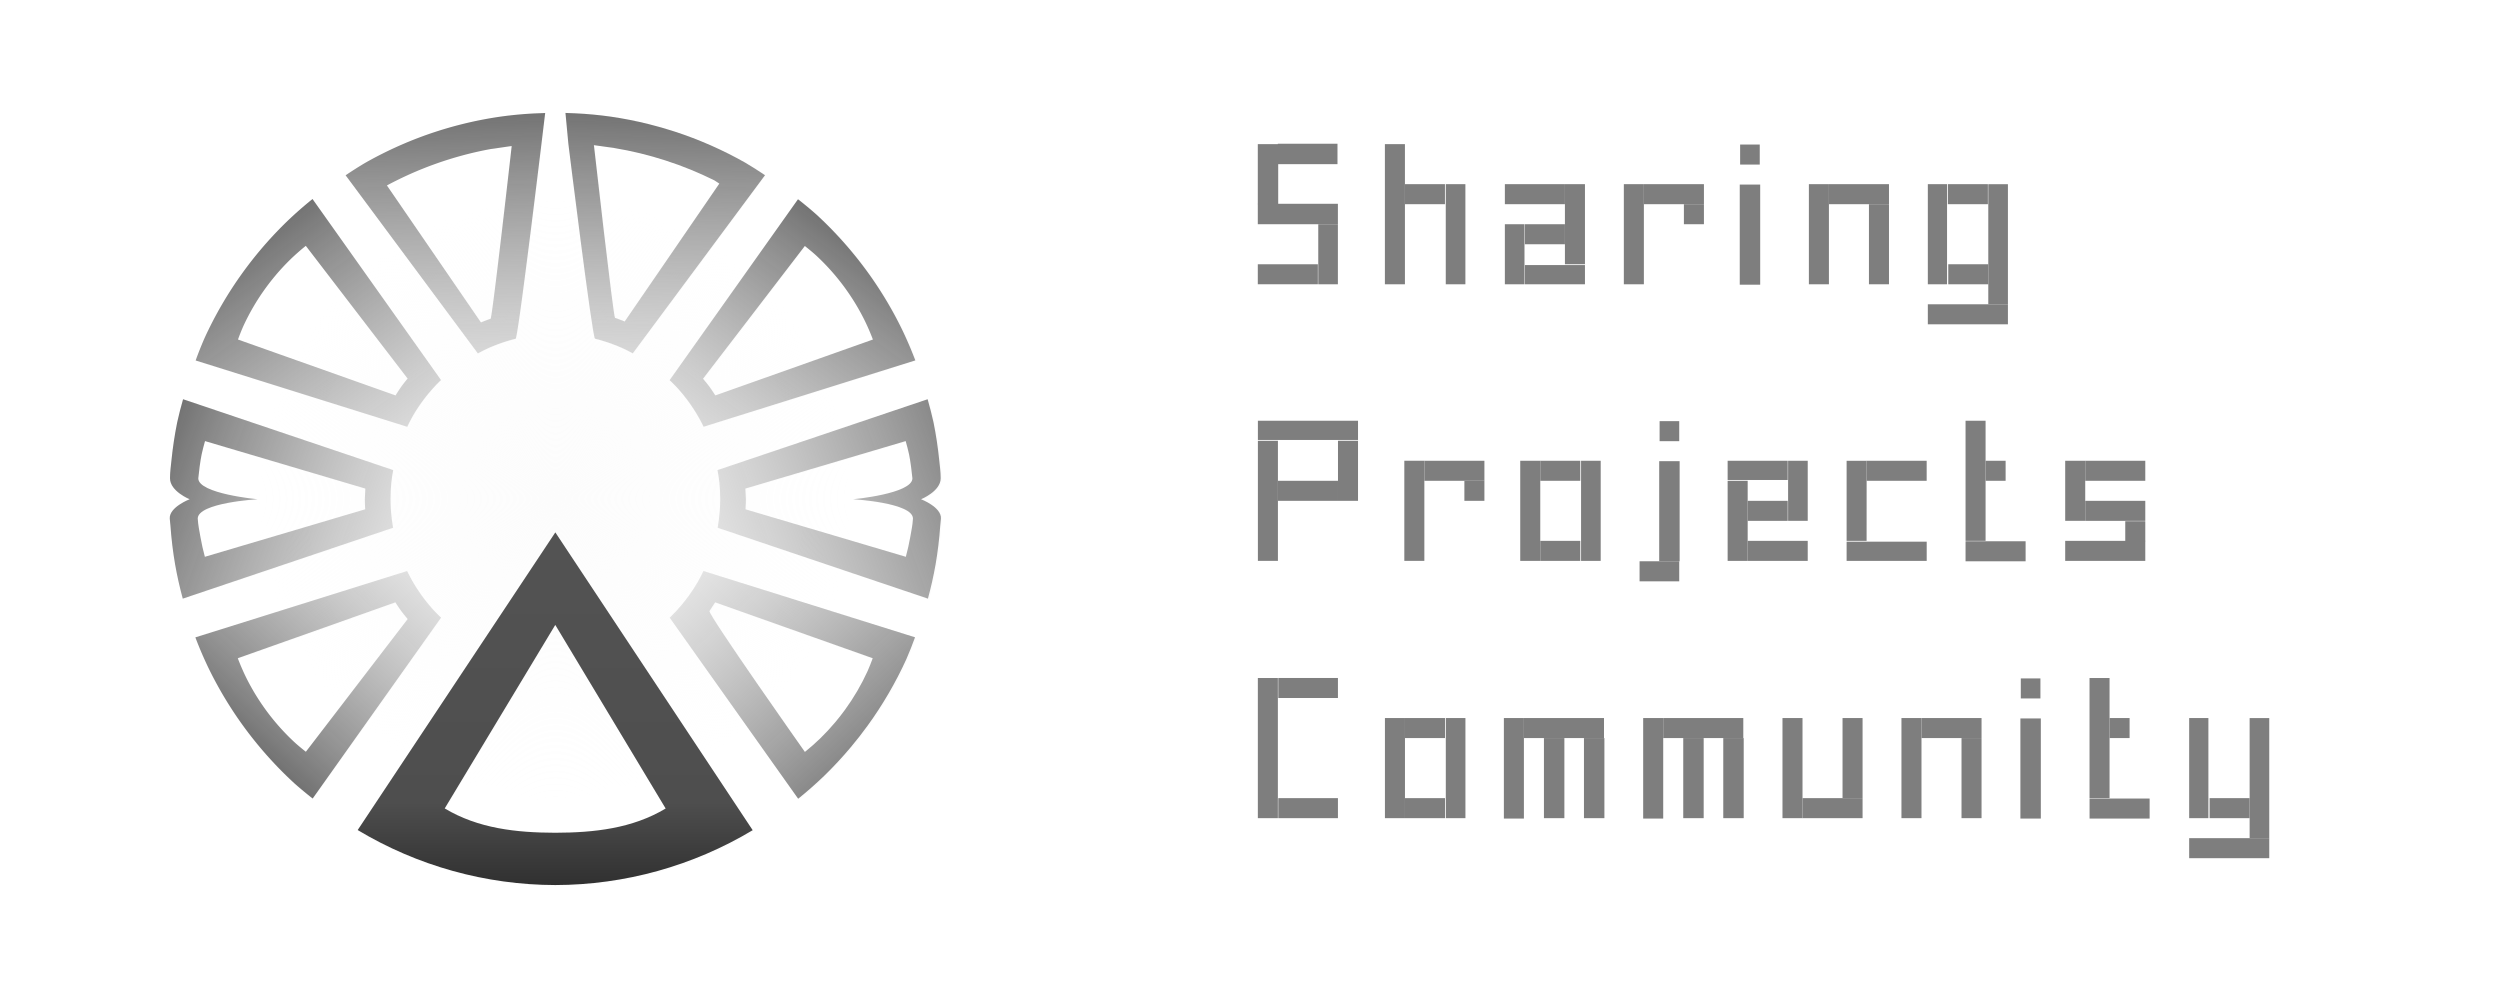 <?xml version="1.0" encoding="UTF-8" standalone="no"?>
<!-- Created with Inkscape (http://www.inkscape.org/) -->

<svg
   width="500"
   height="200"
   viewBox="0 0 132.292 52.917"
   version="1.1"
   id="svg897"
   inkscape:version="1.1.2 (0a00cf5339, 2022-02-04)"
   sodipodi:docname="logo sharing projects community__label-txt.svg"
   inkscape:export-filename="/mnt/e44cf6f0-0b6d-424f-9f06-7fb57f1cfb2b/home/alessandro/[ In lavorazione ]/Sharing Projects Community/logo/definitivi/logo sharing projects community-txt_bg_white__1000.png"
   inkscape:export-xdpi="384"
   inkscape:export-ydpi="384"
   xmlns:inkscape="http://www.inkscape.org/namespaces/inkscape"
   xmlns:sodipodi="http://sodipodi.sourceforge.net/DTD/sodipodi-0.dtd"
   xmlns:xlink="http://www.w3.org/1999/xlink"
   xmlns="http://www.w3.org/2000/svg"
   xmlns:svg="http://www.w3.org/2000/svg"
   xmlns:rdf="http://www.w3.org/1999/02/22-rdf-syntax-ns#"
   xmlns:cc="http://creativecommons.org/ns#"
   xmlns:dc="http://purl.org/dc/elements/1.1/">
  <defs
     id="defs891">
    <linearGradient
       inkscape:collect="always"
       id="linearGradient1004">
      <stop
         style="stop-color:#303030;stop-opacity:1"
         offset="0"
         id="stop998" />
      <stop
         id="stop1000"
         offset="0.236"
         style="stop-color:#4e4e4e;stop-opacity:1" />
      <stop
         style="stop-color:#535353;stop-opacity:1"
         offset="1"
         id="stop1002" />
    </linearGradient>
    <linearGradient
       inkscape:collect="always"
       id="linearGradient904">
      <stop
         style="stop-color:#ffffff;stop-opacity:1;"
         offset="0"
         id="stop900" />
      <stop
         id="stop908"
         offset="0.5"
         style="stop-color:#ffffff;stop-opacity:0.906" />
      <stop
         style="stop-color:#ffffff;stop-opacity:0;"
         offset="1"
         id="stop902" />
    </linearGradient>
    <linearGradient
       inkscape:collect="always"
       id="linearGradient879">
      <stop
         style="stop-color:#5f4300;stop-opacity:1"
         offset="0"
         id="stop875" />
      <stop
         id="stop883"
         offset="0.236"
         style="stop-color:#576734;stop-opacity:1;" />
      <stop
         style="stop-color:#209510;stop-opacity:1"
         offset="1"
         id="stop877" />
    </linearGradient>
    <linearGradient
       inkscape:collect="always"
       xlink:href="#linearGradient879"
       id="linearGradient881"
       x1="125.141"
       y1="245.008"
       x2="125.141"
       y2="135.414"
       gradientUnits="userSpaceOnUse" />
    <radialGradient
       inkscape:collect="always"
       xlink:href="#linearGradient904"
       id="radialGradient906"
       cx="33.073"
       cy="263.927"
       fx="33.073"
       fy="263.927"
       r="31.75"
       gradientUnits="userSpaceOnUse" />
    <filter
       inkscape:collect="always"
       style="color-interpolation-filters:sRGB"
       id="filter5035-7"
       x="-0.012"
       width="1.024"
       y="-0.012"
       height="1.024">
      <feGaussianBlur
         inkscape:collect="always"
         stdDeviation="1.15"
         id="feGaussianBlur5037-9" />
    </filter>
    <radialGradient
       inkscape:collect="always"
       xlink:href="#linearGradient5059"
       id="radialGradient5061-6"
       cx="33.073"
       cy="33.052"
       fx="33.073"
       fy="33.052"
       r="30.427"
       gradientUnits="userSpaceOnUse"
       gradientTransform="matrix(0.772,0.001,-0.001,0.782,-102.377,186.177)" />
    <linearGradient
       inkscape:collect="always"
       id="linearGradient5059">
      <stop
         style="stop-color:#fcfcfc;stop-opacity:1;"
         offset="0"
         id="stop5055" />
      <stop
         style="stop-color:#fcfcfc;stop-opacity:0;"
         offset="1"
         id="stop5057" />
    </linearGradient>
    <linearGradient
       inkscape:collect="always"
       xlink:href="#linearGradient1037"
       id="linearGradient1036"
       gradientUnits="userSpaceOnUse"
       gradientTransform="matrix(-0.958,0,0,0.959,64.768,10.738)"
       x1="53.056"
       y1="239.272"
       x2="33.073"
       y2="266.682" />
    <linearGradient
       inkscape:collect="always"
       id="linearGradient1037">
      <stop
         style="stop-color:#737373;stop-opacity:1"
         offset="0"
         id="stop1033" />
      <stop
         style="stop-color:#cfcfcf;stop-opacity:0"
         offset="1"
         id="stop1035" />
    </linearGradient>
    <linearGradient
       inkscape:collect="always"
       xlink:href="#linearGradient853"
       id="linearGradient1038"
       gradientUnits="userSpaceOnUse"
       gradientTransform="matrix(-0.958,0,0,0.959,64.305,10.837)"
       x1="33.427"
       y1="232.1"
       x2="32.59"
       y2="266.578" />
    <linearGradient
       inkscape:collect="always"
       id="linearGradient853">
      <stop
         style="stop-color:#737373;stop-opacity:1"
         offset="0"
         id="stop849" />
      <stop
         style="stop-color:#cfcfcf;stop-opacity:0"
         offset="1"
         id="stop851" />
    </linearGradient>
    <linearGradient
       inkscape:collect="always"
       xlink:href="#linearGradient1045"
       id="linearGradient1040"
       gradientUnits="userSpaceOnUse"
       gradientTransform="matrix(-0.958,0,0,0.959,64.768,10.738)"
       x1="13.104"
       y1="239.292"
       x2="33.073"
       y2="266.682" />
    <linearGradient
       inkscape:collect="always"
       id="linearGradient1045">
      <stop
         style="stop-color:#737373;stop-opacity:1"
         offset="0"
         id="stop1041" />
      <stop
         style="stop-color:#cfcfcf;stop-opacity:0"
         offset="1"
         id="stop1043" />
    </linearGradient>
    <linearGradient
       inkscape:collect="always"
       xlink:href="#linearGradient1053"
       id="linearGradient1042"
       gradientUnits="userSpaceOnUse"
       gradientTransform="matrix(-0.958,0,0,0.959,64.768,10.738)"
       x1="13.09"
       y1="288.582"
       x2="33.073"
       y2="266.682" />
    <linearGradient
       inkscape:collect="always"
       id="linearGradient1053">
      <stop
         style="stop-color:#8a8a8a;stop-opacity:1"
         offset="0"
         id="stop1049" />
      <stop
         style="stop-color:#cfcfcf;stop-opacity:0"
         offset="1"
         id="stop1051" />
    </linearGradient>
    <linearGradient
       inkscape:collect="always"
       xlink:href="#linearGradient1061"
       id="linearGradient1044"
       gradientUnits="userSpaceOnUse"
       gradientTransform="matrix(-0.958,0,0,0.959,64.768,10.738)"
       x1="53.042"
       y1="288.562"
       x2="33.073"
       y2="266.682" />
    <linearGradient
       inkscape:collect="always"
       id="linearGradient1061">
      <stop
         style="stop-color:#737373;stop-opacity:1"
         offset="0"
         id="stop1057" />
      <stop
         style="stop-color:#cfcfcf;stop-opacity:0"
         offset="1"
         id="stop1059" />
    </linearGradient>
    <linearGradient
       inkscape:collect="always"
       xlink:href="#linearGradient1004"
       id="linearGradient1046"
       gradientUnits="userSpaceOnUse"
       gradientTransform="matrix(-0.254,0,0,0.254,64.768,232.175)"
       x1="125.141"
       y1="245.008"
       x2="125.141"
       y2="135.414" />
    <linearGradient
       inkscape:collect="always"
       xlink:href="#linearGradient861"
       id="linearGradient1048"
       gradientUnits="userSpaceOnUse"
       gradientTransform="matrix(0.958,0,0,0.959,1.374,10.733)"
       x1="33.91"
       y1="232.203"
       x2="33.077"
       y2="266.688" />
    <linearGradient
       inkscape:collect="always"
       id="linearGradient861">
      <stop
         style="stop-color:#737373;stop-opacity:1"
         offset="0"
         id="stop857" />
      <stop
         style="stop-color:#cfcfcf;stop-opacity:0"
         offset="1"
         id="stop859" />
    </linearGradient>
    <linearGradient
       inkscape:collect="always"
       xlink:href="#linearGradient869"
       id="linearGradient1050"
       gradientUnits="userSpaceOnUse"
       gradientTransform="matrix(-0.958,0,0,0.959,64.768,10.738)"
       x1="2.437"
       y1="255.735"
       x2="33.073"
       y2="266.682" />
    <linearGradient
       inkscape:collect="always"
       id="linearGradient869">
      <stop
         style="stop-color:#8a8a8a;stop-opacity:1"
         offset="0"
         id="stop865" />
      <stop
         style="stop-color:#cfcfcf;stop-opacity:0"
         offset="1"
         id="stop867" />
    </linearGradient>
    <linearGradient
       inkscape:collect="always"
       xlink:href="#linearGradient878"
       id="linearGradient1052"
       gradientUnits="userSpaceOnUse"
       gradientTransform="matrix(0.958,0,0,0.959,1.379,10.738)"
       x1="2.438"
       y1="255.734"
       x2="33.072"
       y2="266.682" />
    <linearGradient
       inkscape:collect="always"
       id="linearGradient878">
      <stop
         style="stop-color:#737373;stop-opacity:1"
         offset="0"
         id="stop873" />
      <stop
         style="stop-color:#cfcfcf;stop-opacity:0"
         offset="1"
         id="stop876" />
    </linearGradient>
  </defs>
  <sodipodi:namedview
     id="base"
     pagecolor="#ffffff"
     bordercolor="#666666"
     borderopacity="1.0"
     inkscape:pageopacity="0.0"
     inkscape:pageshadow="2"
     inkscape:zoom="0.86599993"
     inkscape:cx="334.29564"
     inkscape:cy="-12.124712"
     inkscape:document-units="px"
     inkscape:current-layer="layer1"
     showgrid="false"
     units="px"
     inkscape:showpageshadow="false"
     showguides="true"
     inkscape:guide-bbox="true"
     inkscape:window-width="1866"
     inkscape:window-height="1016"
     inkscape:window-x="0"
     inkscape:window-y="0"
     inkscape:window-maximized="1"
     showborder="true"
     borderlayer="true"
     inkscape:pagecheckerboard="0" />
  <g
     inkscape:label="Livello 1"
     inkscape:groupmode="layer"
     id="layer1"
     transform="translate(0,-230.854)"
     style="display:inline">
    <g
       id="g1601"
       transform="matrix(1.702,0,0,1.702,54.663,-276.453)"
       style="fill:#7e7e7e;fill-opacity:1">
      <g
         id="g1510"
         style="fill:#7e7e7e;fill-opacity:1"
         transform="matrix(1.147,0,0,1.147,-3.336,-47.136)">
        <path
           style="font-style:normal;font-variant:normal;font-weight:normal;font-stretch:normal;font-size:14.111px;line-height:1.25;font-family:Paskowy;-inkscape-font-specification:'Paskowy, Normal';font-variant-ligatures:normal;font-variant-caps:normal;font-variant-numeric:normal;font-feature-settings:normal;text-align:center;letter-spacing:0px;word-spacing:0px;writing-mode:lr-tb;text-anchor:middle;fill:#7e7e7e;fill-opacity:1;stroke:none;stroke-width:0.265"
           d="m 10.63,308.666 v -0.543 H 9.002 v 0.543 z"
           id="path1418"
           inkscape:connector-curvature="0" />
        <path
           style="font-style:normal;font-variant:normal;font-weight:normal;font-stretch:normal;font-size:14.111px;line-height:1.25;font-family:Paskowy;-inkscape-font-specification:'Paskowy, Normal';font-variant-ligatures:normal;font-variant-caps:normal;font-variant-numeric:normal;font-feature-settings:normal;text-align:center;letter-spacing:0px;word-spacing:0px;writing-mode:lr-tb;text-anchor:middle;fill:#7e7e7e;fill-opacity:1;stroke:none;stroke-width:0.265"
           d="m 10.641,308.666 h 0.532 v -1.628 h -0.532 z"
           id="path1416"
           inkscape:connector-curvature="0" />
        <path
           style="font-style:normal;font-variant:normal;font-weight:normal;font-stretch:normal;font-size:14.111px;line-height:1.25;font-family:Paskowy;-inkscape-font-specification:'Paskowy, Normal';font-variant-ligatures:normal;font-variant-caps:normal;font-variant-numeric:normal;font-feature-settings:normal;text-align:center;letter-spacing:0px;word-spacing:0px;writing-mode:lr-tb;text-anchor:middle;fill:#7e7e7e;fill-opacity:1;stroke:none;stroke-width:0.265"
           d="m 11.173,307.038 v -0.554 H 9.002 v 0.554 z"
           id="path1414"
           inkscape:connector-curvature="0" />
        <path
           style="font-style:normal;font-variant:normal;font-weight:normal;font-stretch:normal;font-size:14.111px;line-height:1.25;font-family:Paskowy;-inkscape-font-specification:'Paskowy, Normal';font-variant-ligatures:normal;font-variant-caps:normal;font-variant-numeric:normal;font-feature-settings:normal;text-align:center;letter-spacing:0px;word-spacing:0px;writing-mode:lr-tb;text-anchor:middle;fill:#7e7e7e;fill-opacity:1;stroke:none;stroke-width:0.265"
           d="m 11.162,305.41 v -0.554 H 9.545 v 0.554 z"
           id="path1412"
           inkscape:connector-curvature="0" />
        <path
           style="font-style:normal;font-variant:normal;font-weight:normal;font-stretch:normal;font-size:14.111px;line-height:1.25;font-family:Paskowy;-inkscape-font-specification:'Paskowy, Normal';font-variant-ligatures:normal;font-variant-caps:normal;font-variant-numeric:normal;font-feature-settings:normal;text-align:center;letter-spacing:0px;word-spacing:0px;writing-mode:lr-tb;text-anchor:middle;fill:#7e7e7e;fill-opacity:1;stroke:none;stroke-width:0.265"
           d="M 9.002,306.495 H 9.555 v -1.628 H 9.002 Z"
           id="path1410"
           inkscape:connector-curvature="0" />
        <path
           style="font-style:normal;font-variant:normal;font-weight:normal;font-stretch:normal;font-size:14.111px;line-height:1.25;font-family:Paskowy;-inkscape-font-specification:'Paskowy, Normal';font-variant-ligatures:normal;font-variant-caps:normal;font-variant-numeric:normal;font-feature-settings:normal;text-align:center;letter-spacing:0px;word-spacing:0px;writing-mode:lr-tb;text-anchor:middle;fill:#7e7e7e;fill-opacity:1;stroke:none;stroke-width:0.265"
           d="m 12.447,304.867 h 0.543 v 3.799 h -0.543 z"
           id="path1404"
           inkscape:connector-curvature="0" />
        <path
           style="font-style:normal;font-variant:normal;font-weight:normal;font-stretch:normal;font-size:14.111px;line-height:1.25;font-family:Paskowy;-inkscape-font-specification:'Paskowy, Normal';font-variant-ligatures:normal;font-variant-caps:normal;font-variant-numeric:normal;font-feature-settings:normal;text-align:center;letter-spacing:0px;word-spacing:0px;writing-mode:lr-tb;text-anchor:middle;fill:#7e7e7e;fill-opacity:1;stroke:none;stroke-width:0.265"
           d="m 14.075,305.952 v 0.543 h -1.085 v -0.543 z"
           id="path1402"
           inkscape:connector-curvature="0" />
        <path
           style="font-style:normal;font-variant:normal;font-weight:normal;font-stretch:normal;font-size:14.111px;line-height:1.25;font-family:Paskowy;-inkscape-font-specification:'Paskowy, Normal';font-variant-ligatures:normal;font-variant-caps:normal;font-variant-numeric:normal;font-feature-settings:normal;text-align:center;letter-spacing:0px;word-spacing:0px;writing-mode:lr-tb;text-anchor:middle;fill:#7e7e7e;fill-opacity:1;stroke:none;stroke-width:0.265"
           d="m 14.097,305.952 h 0.532 v 2.714 h -0.532 z"
           id="path1400"
           inkscape:connector-curvature="0" />
        <path
           style="font-style:normal;font-variant:normal;font-weight:normal;font-stretch:normal;font-size:14.111px;line-height:1.25;font-family:Paskowy;-inkscape-font-specification:'Paskowy, Normal';font-variant-ligatures:normal;font-variant-caps:normal;font-variant-numeric:normal;font-feature-settings:normal;text-align:center;letter-spacing:0px;word-spacing:0px;writing-mode:lr-tb;text-anchor:middle;fill:#7e7e7e;fill-opacity:1;stroke:none;stroke-width:0.265"
           d="m 17.87,308.666 v -0.521 h -1.628 v 0.521 z"
           id="path1394"
           inkscape:connector-curvature="0" />
        <path
           style="font-style:normal;font-variant:normal;font-weight:normal;font-stretch:normal;font-size:14.111px;line-height:1.25;font-family:Paskowy;-inkscape-font-specification:'Paskowy, Normal';font-variant-ligatures:normal;font-variant-caps:normal;font-variant-numeric:normal;font-feature-settings:normal;text-align:center;letter-spacing:0px;word-spacing:0px;writing-mode:lr-tb;text-anchor:middle;fill:#7e7e7e;fill-opacity:1;stroke:none;stroke-width:0.265"
           d="m 17.327,308.123 h 0.543 v -2.171 h -0.543 z"
           id="path1392"
           inkscape:connector-curvature="0" />
        <path
           style="font-style:normal;font-variant:normal;font-weight:normal;font-stretch:normal;font-size:14.111px;line-height:1.25;font-family:Paskowy;-inkscape-font-specification:'Paskowy, Normal';font-variant-ligatures:normal;font-variant-caps:normal;font-variant-numeric:normal;font-feature-settings:normal;text-align:center;letter-spacing:0px;word-spacing:0px;writing-mode:lr-tb;text-anchor:middle;fill:#7e7e7e;fill-opacity:1;stroke:none;stroke-width:0.265"
           d="m 17.327,306.495 v -0.543 h -1.628 v 0.543 z"
           id="path1390"
           inkscape:connector-curvature="0" />
        <path
           style="font-style:normal;font-variant:normal;font-weight:normal;font-stretch:normal;font-size:14.111px;line-height:1.25;font-family:Paskowy;-inkscape-font-specification:'Paskowy, Normal';font-variant-ligatures:normal;font-variant-caps:normal;font-variant-numeric:normal;font-feature-settings:normal;text-align:center;letter-spacing:0px;word-spacing:0px;writing-mode:lr-tb;text-anchor:middle;fill:#7e7e7e;fill-opacity:1;stroke:none;stroke-width:0.265"
           d="m 15.699,308.666 h 0.532 v -1.628 h -0.532 z"
           id="path1388"
           inkscape:connector-curvature="0" />
        <path
           style="font-style:normal;font-variant:normal;font-weight:normal;font-stretch:normal;font-size:14.111px;line-height:1.25;font-family:Paskowy;-inkscape-font-specification:'Paskowy, Normal';font-variant-ligatures:normal;font-variant-caps:normal;font-variant-numeric:normal;font-feature-settings:normal;text-align:center;letter-spacing:0px;word-spacing:0px;writing-mode:lr-tb;text-anchor:middle;fill:#7e7e7e;fill-opacity:1;stroke:none;stroke-width:0.265"
           d="m 17.327,307.581 v -0.543 h -1.085 v 0.543 z"
           id="path1386"
           inkscape:connector-curvature="0" />
        <path
           style="font-style:normal;font-variant:normal;font-weight:normal;font-stretch:normal;font-size:14.111px;line-height:1.25;font-family:Paskowy;-inkscape-font-specification:'Paskowy, Normal';font-variant-ligatures:normal;font-variant-caps:normal;font-variant-numeric:normal;font-feature-settings:normal;text-align:center;letter-spacing:0px;word-spacing:0px;writing-mode:lr-tb;text-anchor:middle;fill:#7e7e7e;fill-opacity:1;stroke:none;stroke-width:0.265"
           d="m 18.924,305.952 h 0.543 v 2.714 h -0.543 z"
           id="path1380"
           inkscape:connector-curvature="0" />
        <path
           style="font-style:normal;font-variant:normal;font-weight:normal;font-stretch:normal;font-size:14.111px;line-height:1.25;font-family:Paskowy;-inkscape-font-specification:'Paskowy, Normal';font-variant-ligatures:normal;font-variant-caps:normal;font-variant-numeric:normal;font-feature-settings:normal;text-align:center;letter-spacing:0px;word-spacing:0px;writing-mode:lr-tb;text-anchor:middle;fill:#7e7e7e;fill-opacity:1;stroke:none;stroke-width:0.265"
           d="m 21.095,305.952 v 0.543 h -1.628 v -0.543 z"
           id="path1378"
           inkscape:connector-curvature="0" />
        <path
           style="font-style:normal;font-variant:normal;font-weight:normal;font-stretch:normal;font-size:14.111px;line-height:1.25;font-family:Paskowy;-inkscape-font-specification:'Paskowy, Normal';font-variant-ligatures:normal;font-variant-caps:normal;font-variant-numeric:normal;font-feature-settings:normal;text-align:center;letter-spacing:0px;word-spacing:0px;writing-mode:lr-tb;text-anchor:middle;fill:#7e7e7e;fill-opacity:1;stroke:none;stroke-width:0.265"
           d="m 20.552,306.495 h 0.543 v 0.543 h -0.543 z"
           id="path1376"
           inkscape:connector-curvature="0" />
        <path
           style="font-style:normal;font-variant:normal;font-weight:normal;font-stretch:normal;font-size:14.111px;line-height:1.25;font-family:Paskowy;-inkscape-font-specification:'Paskowy, Normal';font-variant-ligatures:normal;font-variant-caps:normal;font-variant-numeric:normal;font-feature-settings:normal;text-align:center;letter-spacing:0px;word-spacing:0px;writing-mode:lr-tb;text-anchor:middle;fill:#7e7e7e;fill-opacity:1;stroke:none;stroke-width:0.265"
           d="m 22.066,305.963 h 0.554 v 2.714 h -0.554 z"
           id="path1370"
           inkscape:connector-curvature="0" />
        <path
           style="font-style:normal;font-variant:normal;font-weight:normal;font-stretch:normal;font-size:14.111px;line-height:1.25;font-family:Paskowy;-inkscape-font-specification:'Paskowy, Normal';font-variant-ligatures:normal;font-variant-caps:normal;font-variant-numeric:normal;font-feature-settings:normal;text-align:center;letter-spacing:0px;word-spacing:0px;writing-mode:lr-tb;text-anchor:middle;fill:#7e7e7e;fill-opacity:1;stroke:none;stroke-width:0.265"
           d="m 22.608,304.878 v 0.543 h -0.532 v -0.543 z"
           id="path1368"
           inkscape:connector-curvature="0" />
        <path
           style="font-style:normal;font-variant:normal;font-weight:normal;font-stretch:normal;font-size:14.111px;line-height:1.25;font-family:Paskowy;-inkscape-font-specification:'Paskowy, Normal';font-variant-ligatures:normal;font-variant-caps:normal;font-variant-numeric:normal;font-feature-settings:normal;text-align:center;letter-spacing:0px;word-spacing:0px;writing-mode:lr-tb;text-anchor:middle;fill:#7e7e7e;fill-opacity:1;stroke:none;stroke-width:0.265"
           d="m 23.94,305.952 h 0.543 v 2.714 h -0.543 z"
           id="path1364"
           inkscape:connector-curvature="0" />
        <path
           style="font-style:normal;font-variant:normal;font-weight:normal;font-stretch:normal;font-size:14.111px;line-height:1.25;font-family:Paskowy;-inkscape-font-specification:'Paskowy, Normal';font-variant-ligatures:normal;font-variant-caps:normal;font-variant-numeric:normal;font-feature-settings:normal;text-align:center;letter-spacing:0px;word-spacing:0px;writing-mode:lr-tb;text-anchor:middle;fill:#7e7e7e;fill-opacity:1;stroke:none;stroke-width:0.265"
           d="m 26.111,305.952 v 0.543 h -1.628 v -0.543 z"
           id="path1362"
           inkscape:connector-curvature="0" />
        <path
           style="font-style:normal;font-variant:normal;font-weight:normal;font-stretch:normal;font-size:14.111px;line-height:1.25;font-family:Paskowy;-inkscape-font-specification:'Paskowy, Normal';font-variant-ligatures:normal;font-variant-caps:normal;font-variant-numeric:normal;font-feature-settings:normal;text-align:center;letter-spacing:0px;word-spacing:0px;writing-mode:lr-tb;text-anchor:middle;fill:#7e7e7e;fill-opacity:1;stroke:none;stroke-width:0.265"
           d="m 25.568,306.495 h 0.543 v 2.171 h -0.543 z"
           id="path1360"
           inkscape:connector-curvature="0" />
        <path
           style="font-style:normal;font-variant:normal;font-weight:normal;font-stretch:normal;font-size:14.111px;line-height:1.25;font-family:Paskowy;-inkscape-font-specification:'Paskowy, Normal';font-variant-ligatures:normal;font-variant-caps:normal;font-variant-numeric:normal;font-feature-settings:normal;text-align:center;letter-spacing:0px;word-spacing:0px;writing-mode:lr-tb;text-anchor:middle;fill:#7e7e7e;fill-opacity:1;stroke:none;stroke-width:0.265"
           d="m 29.335,309.209 h -0.532 v -3.256 h 0.532 z"
           id="path1354"
           inkscape:connector-curvature="0" />
        <path
           style="font-style:normal;font-variant:normal;font-weight:normal;font-stretch:normal;font-size:14.111px;line-height:1.25;font-family:Paskowy;-inkscape-font-specification:'Paskowy, Normal';font-variant-ligatures:normal;font-variant-caps:normal;font-variant-numeric:normal;font-feature-settings:normal;text-align:center;letter-spacing:0px;word-spacing:0px;writing-mode:lr-tb;text-anchor:middle;fill:#7e7e7e;fill-opacity:1;stroke:none;stroke-width:0.265"
           d="m 27.718,308.666 v -0.543 h 1.085 v 0.543 z"
           id="path1352"
           inkscape:connector-curvature="0" />
        <path
           style="font-style:normal;font-variant:normal;font-weight:normal;font-stretch:normal;font-size:14.111px;line-height:1.25;font-family:Paskowy;-inkscape-font-specification:'Paskowy, Normal';font-variant-ligatures:normal;font-variant-caps:normal;font-variant-numeric:normal;font-feature-settings:normal;text-align:center;letter-spacing:0px;word-spacing:0px;writing-mode:lr-tb;text-anchor:middle;fill:#7e7e7e;fill-opacity:1;stroke:none;stroke-width:0.265"
           d="m 27.707,306.495 v -0.543 h 1.085 v 0.543 z"
           id="path1350"
           inkscape:connector-curvature="0" />
        <path
           style="font-style:normal;font-variant:normal;font-weight:normal;font-stretch:normal;font-size:14.111px;line-height:1.25;font-family:Paskowy;-inkscape-font-specification:'Paskowy, Normal';font-variant-ligatures:normal;font-variant-caps:normal;font-variant-numeric:normal;font-feature-settings:normal;text-align:center;letter-spacing:0px;word-spacing:0px;writing-mode:lr-tb;text-anchor:middle;fill:#7e7e7e;fill-opacity:1;stroke:none;stroke-width:0.265"
           d="m 27.685,308.666 h -0.521 v -2.714 h 0.521 z"
           id="path1348"
           inkscape:connector-curvature="0" />
        <path
           style="font-style:normal;font-variant:normal;font-weight:normal;font-stretch:normal;font-size:14.111px;line-height:1.25;font-family:Paskowy;-inkscape-font-specification:'Paskowy, Normal';font-variant-ligatures:normal;font-variant-caps:normal;font-variant-numeric:normal;font-feature-settings:normal;text-align:center;letter-spacing:0px;word-spacing:0px;writing-mode:lr-tb;text-anchor:middle;fill:#7e7e7e;fill-opacity:1;stroke:none;stroke-width:0.265"
           d="m 27.164,309.751 v -0.543 h 2.171 v 0.543 z"
           id="path1346"
           inkscape:connector-curvature="0" />
      </g>
      <g
         id="g1482"
         style="fill:#7e7e7e;fill-opacity:1"
         transform="matrix(1.147,0,0,1.147,-30.962,-38.536)">
        <path
           style="font-style:normal;font-variant:normal;font-weight:normal;font-stretch:normal;font-size:14.111px;line-height:1.25;font-family:Paskowy;-inkscape-font-specification:'Paskowy, Normal';font-variant-ligatures:normal;font-variant-caps:normal;font-variant-numeric:normal;font-feature-settings:normal;text-align:center;letter-spacing:0px;word-spacing:0px;writing-mode:lr-tb;text-anchor:middle;fill:#7e7e7e;fill-opacity:1;stroke:none;stroke-width:0.265"
           d="m 35.261,307.038 h 0.543 v -1.628 H 35.261 Z"
           id="path1340"
           inkscape:connector-curvature="0" />
        <path
           style="font-style:normal;font-variant:normal;font-weight:normal;font-stretch:normal;font-size:14.111px;line-height:1.25;font-family:Paskowy;-inkscape-font-specification:'Paskowy, Normal';font-variant-ligatures:normal;font-variant-caps:normal;font-variant-numeric:normal;font-feature-settings:normal;text-align:center;letter-spacing:0px;word-spacing:0px;writing-mode:lr-tb;text-anchor:middle;fill:#7e7e7e;fill-opacity:1;stroke:none;stroke-width:0.265"
           d="m 33.09,308.666 h 0.543 v -3.256 H 33.09 Z"
           id="path1338"
           inkscape:connector-curvature="0" />
        <path
           style="font-style:normal;font-variant:normal;font-weight:normal;font-stretch:normal;font-size:14.111px;line-height:1.25;font-family:Paskowy;-inkscape-font-specification:'Paskowy, Normal';font-variant-ligatures:normal;font-variant-caps:normal;font-variant-numeric:normal;font-feature-settings:normal;text-align:center;letter-spacing:0px;word-spacing:0px;writing-mode:lr-tb;text-anchor:middle;fill:#7e7e7e;fill-opacity:1;stroke:none;stroke-width:0.265"
           d="m 35.804,305.388 v -0.521 H 33.09 v 0.521 z"
           id="path1336"
           inkscape:connector-curvature="0" />
        <path
           style="font-style:normal;font-variant:normal;font-weight:normal;font-stretch:normal;font-size:14.111px;line-height:1.25;font-family:Paskowy;-inkscape-font-specification:'Paskowy, Normal';font-variant-ligatures:normal;font-variant-caps:normal;font-variant-numeric:normal;font-feature-settings:normal;text-align:center;letter-spacing:0px;word-spacing:0px;writing-mode:lr-tb;text-anchor:middle;fill:#7e7e7e;fill-opacity:1;stroke:none;stroke-width:0.265"
           d="m 35.261,307.038 v -0.543 h -1.628 v 0.543 z"
           id="path1334"
           inkscape:connector-curvature="0" />
        <path
           style="font-style:normal;font-variant:normal;font-weight:normal;font-stretch:normal;font-size:14.111px;line-height:1.25;font-family:Paskowy;-inkscape-font-specification:'Paskowy, Normal';font-variant-ligatures:normal;font-variant-caps:normal;font-variant-numeric:normal;font-feature-settings:normal;text-align:center;letter-spacing:0px;word-spacing:0px;writing-mode:lr-tb;text-anchor:middle;fill:#7e7e7e;fill-opacity:1;stroke:none;stroke-width:0.265"
           d="m 37.059,305.952 h 0.543 v 2.714 H 37.059 Z"
           id="path1326"
           inkscape:connector-curvature="0" />
        <path
           style="font-style:normal;font-variant:normal;font-weight:normal;font-stretch:normal;font-size:14.111px;line-height:1.25;font-family:Paskowy;-inkscape-font-specification:'Paskowy, Normal';font-variant-ligatures:normal;font-variant-caps:normal;font-variant-numeric:normal;font-feature-settings:normal;text-align:center;letter-spacing:0px;word-spacing:0px;writing-mode:lr-tb;text-anchor:middle;fill:#7e7e7e;fill-opacity:1;stroke:none;stroke-width:0.265"
           d="m 39.23,305.952 v 0.543 h -1.628 v -0.543 z"
           id="path1324"
           inkscape:connector-curvature="0" />
        <path
           style="font-style:normal;font-variant:normal;font-weight:normal;font-stretch:normal;font-size:14.111px;line-height:1.25;font-family:Paskowy;-inkscape-font-specification:'Paskowy, Normal';font-variant-ligatures:normal;font-variant-caps:normal;font-variant-numeric:normal;font-feature-settings:normal;text-align:center;letter-spacing:0px;word-spacing:0px;writing-mode:lr-tb;text-anchor:middle;fill:#7e7e7e;fill-opacity:1;stroke:none;stroke-width:0.265"
           d="m 38.687,306.495 h 0.543 v 0.543 h -0.543 z"
           id="path1322"
           inkscape:connector-curvature="0" />
        <path
           style="font-style:normal;font-variant:normal;font-weight:normal;font-stretch:normal;font-size:14.111px;line-height:1.25;font-family:Paskowy;-inkscape-font-specification:'Paskowy, Normal';font-variant-ligatures:normal;font-variant-caps:normal;font-variant-numeric:normal;font-feature-settings:normal;text-align:center;letter-spacing:0px;word-spacing:0px;writing-mode:lr-tb;text-anchor:middle;fill:#7e7e7e;fill-opacity:1;stroke:none;stroke-width:0.265"
           d="m 40.201,305.952 h 0.543 v 2.714 h -0.543 z"
           id="path1316"
           inkscape:connector-curvature="0" />
        <path
           style="font-style:normal;font-variant:normal;font-weight:normal;font-stretch:normal;font-size:14.111px;line-height:1.25;font-family:Paskowy;-inkscape-font-specification:'Paskowy, Normal';font-variant-ligatures:normal;font-variant-caps:normal;font-variant-numeric:normal;font-feature-settings:normal;text-align:center;letter-spacing:0px;word-spacing:0px;writing-mode:lr-tb;text-anchor:middle;fill:#7e7e7e;fill-opacity:1;stroke:none;stroke-width:0.265"
           d="m 41.829,305.952 v 0.543 h -1.085 v -0.543 z"
           id="path1314"
           inkscape:connector-curvature="0" />
        <path
           style="font-style:normal;font-variant:normal;font-weight:normal;font-stretch:normal;font-size:14.111px;line-height:1.25;font-family:Paskowy;-inkscape-font-specification:'Paskowy, Normal';font-variant-ligatures:normal;font-variant-caps:normal;font-variant-numeric:normal;font-feature-settings:normal;text-align:center;letter-spacing:0px;word-spacing:0px;writing-mode:lr-tb;text-anchor:middle;fill:#7e7e7e;fill-opacity:1;stroke:none;stroke-width:0.265"
           d="m 41.829,308.123 v 0.543 h -1.085 v -0.543 z"
           id="path1312"
           inkscape:connector-curvature="0" />
        <path
           style="font-style:normal;font-variant:normal;font-weight:normal;font-stretch:normal;font-size:14.111px;line-height:1.25;font-family:Paskowy;-inkscape-font-specification:'Paskowy, Normal';font-variant-ligatures:normal;font-variant-caps:normal;font-variant-numeric:normal;font-feature-settings:normal;text-align:center;letter-spacing:0px;word-spacing:0px;writing-mode:lr-tb;text-anchor:middle;fill:#7e7e7e;fill-opacity:1;stroke:none;stroke-width:0.265"
           d="m 41.85,305.952 h 0.532 v 2.714 h -0.532 z"
           id="path1310"
           inkscape:connector-curvature="0" />
        <path
           style="font-style:normal;font-variant:normal;font-weight:normal;font-stretch:normal;font-size:14.111px;line-height:1.25;font-family:Paskowy;-inkscape-font-specification:'Paskowy, Normal';font-variant-ligatures:normal;font-variant-caps:normal;font-variant-numeric:normal;font-feature-settings:normal;text-align:center;letter-spacing:0px;word-spacing:0px;writing-mode:lr-tb;text-anchor:middle;fill:#7e7e7e;fill-opacity:1;stroke:none;stroke-width:0.265"
           d="m 43.968,305.963 h 0.554 v 2.714 h -0.554 z"
           id="path1304"
           inkscape:connector-curvature="0" />
        <path
           style="font-style:normal;font-variant:normal;font-weight:normal;font-stretch:normal;font-size:14.111px;line-height:1.25;font-family:Paskowy;-inkscape-font-specification:'Paskowy, Normal';font-variant-ligatures:normal;font-variant-caps:normal;font-variant-numeric:normal;font-feature-settings:normal;text-align:center;letter-spacing:0px;word-spacing:0px;writing-mode:lr-tb;text-anchor:middle;fill:#7e7e7e;fill-opacity:1;stroke:none;stroke-width:0.265"
           d="m 44.511,308.677 v 0.543 H 43.436 v -0.543 z"
           id="path1302"
           inkscape:connector-curvature="0" />
        <path
           style="font-style:normal;font-variant:normal;font-weight:normal;font-stretch:normal;font-size:14.111px;line-height:1.25;font-family:Paskowy;-inkscape-font-specification:'Paskowy, Normal';font-variant-ligatures:normal;font-variant-caps:normal;font-variant-numeric:normal;font-feature-settings:normal;text-align:center;letter-spacing:0px;word-spacing:0px;writing-mode:lr-tb;text-anchor:middle;fill:#7e7e7e;fill-opacity:1;stroke:none;stroke-width:0.265"
           d="m 44.511,304.878 v 0.543 h -0.532 v -0.543 z"
           id="path1300"
           inkscape:connector-curvature="0" />
        <path
           style="font-style:normal;font-variant:normal;font-weight:normal;font-stretch:normal;font-size:14.111px;line-height:1.25;font-family:Paskowy;-inkscape-font-specification:'Paskowy, Normal';font-variant-ligatures:normal;font-variant-caps:normal;font-variant-numeric:normal;font-feature-settings:normal;text-align:center;letter-spacing:0px;word-spacing:0px;writing-mode:lr-tb;text-anchor:middle;fill:#7e7e7e;fill-opacity:1;stroke:none;stroke-width:0.265"
           d="m 45.823,305.952 v 0.521 h 1.628 v -0.521 z"
           id="path1296"
           inkscape:connector-curvature="0" />
        <path
           style="font-style:normal;font-variant:normal;font-weight:normal;font-stretch:normal;font-size:14.111px;line-height:1.25;font-family:Paskowy;-inkscape-font-specification:'Paskowy, Normal';font-variant-ligatures:normal;font-variant-caps:normal;font-variant-numeric:normal;font-feature-settings:normal;text-align:center;letter-spacing:0px;word-spacing:0px;writing-mode:lr-tb;text-anchor:middle;fill:#7e7e7e;fill-opacity:1;stroke:none;stroke-width:0.265"
           d="m 46.366,306.495 h -0.543 v 2.171 h 0.543 z"
           id="path1294"
           inkscape:connector-curvature="0" />
        <path
           style="font-style:normal;font-variant:normal;font-weight:normal;font-stretch:normal;font-size:14.111px;line-height:1.25;font-family:Paskowy;-inkscape-font-specification:'Paskowy, Normal';font-variant-ligatures:normal;font-variant-caps:normal;font-variant-numeric:normal;font-feature-settings:normal;text-align:center;letter-spacing:0px;word-spacing:0px;writing-mode:lr-tb;text-anchor:middle;fill:#7e7e7e;fill-opacity:1;stroke:none;stroke-width:0.265"
           d="m 46.366,308.123 v 0.543 h 1.628 v -0.543 z"
           id="path1292"
           inkscape:connector-curvature="0" />
        <path
           style="font-style:normal;font-variant:normal;font-weight:normal;font-stretch:normal;font-size:14.111px;line-height:1.25;font-family:Paskowy;-inkscape-font-specification:'Paskowy, Normal';font-variant-ligatures:normal;font-variant-caps:normal;font-variant-numeric:normal;font-feature-settings:normal;text-align:center;letter-spacing:0px;word-spacing:0px;writing-mode:lr-tb;text-anchor:middle;fill:#7e7e7e;fill-opacity:1;stroke:none;stroke-width:0.265"
           d="M 47.994,305.952 H 47.462 v 1.628 h 0.532 z"
           id="path1290"
           inkscape:connector-curvature="0" />
        <path
           style="font-style:normal;font-variant:normal;font-weight:normal;font-stretch:normal;font-size:14.111px;line-height:1.25;font-family:Paskowy;-inkscape-font-specification:'Paskowy, Normal';font-variant-ligatures:normal;font-variant-caps:normal;font-variant-numeric:normal;font-feature-settings:normal;text-align:center;letter-spacing:0px;word-spacing:0px;writing-mode:lr-tb;text-anchor:middle;fill:#7e7e7e;fill-opacity:1;stroke:none;stroke-width:0.265"
           d="m 46.366,307.038 v 0.543 h 1.085 v -0.543 z"
           id="path1288"
           inkscape:connector-curvature="0" />
        <path
           style="font-style:normal;font-variant:normal;font-weight:normal;font-stretch:normal;font-size:14.111px;line-height:1.25;font-family:Paskowy;-inkscape-font-specification:'Paskowy, Normal';font-variant-ligatures:normal;font-variant-caps:normal;font-variant-numeric:normal;font-feature-settings:normal;text-align:center;letter-spacing:0px;word-spacing:0px;writing-mode:lr-tb;text-anchor:middle;fill:#7e7e7e;fill-opacity:1;stroke:none;stroke-width:0.265"
           d="m 49.048,308.666 v -0.521 h 2.171 v 0.521 z"
           id="path1282"
           inkscape:connector-curvature="0" />
        <path
           style="font-style:normal;font-variant:normal;font-weight:normal;font-stretch:normal;font-size:14.111px;line-height:1.25;font-family:Paskowy;-inkscape-font-specification:'Paskowy, Normal';font-variant-ligatures:normal;font-variant-caps:normal;font-variant-numeric:normal;font-feature-settings:normal;text-align:center;letter-spacing:0px;word-spacing:0px;writing-mode:lr-tb;text-anchor:middle;fill:#7e7e7e;fill-opacity:1;stroke:none;stroke-width:0.265"
           d="M 49.59,308.123 H 49.048 v -2.171 h 0.543 z"
           id="path1280"
           inkscape:connector-curvature="0" />
        <path
           style="font-style:normal;font-variant:normal;font-weight:normal;font-stretch:normal;font-size:14.111px;line-height:1.25;font-family:Paskowy;-inkscape-font-specification:'Paskowy, Normal';font-variant-ligatures:normal;font-variant-caps:normal;font-variant-numeric:normal;font-feature-settings:normal;text-align:center;letter-spacing:0px;word-spacing:0px;writing-mode:lr-tb;text-anchor:middle;fill:#7e7e7e;fill-opacity:1;stroke:none;stroke-width:0.265"
           d="m 49.59,306.495 v -0.543 H 51.218 v 0.543 z"
           id="path1278"
           inkscape:connector-curvature="0" />
        <path
           style="font-style:normal;font-variant:normal;font-weight:normal;font-stretch:normal;font-size:14.111px;line-height:1.25;font-family:Paskowy;-inkscape-font-specification:'Paskowy, Normal';font-variant-ligatures:normal;font-variant-caps:normal;font-variant-numeric:normal;font-feature-settings:normal;text-align:center;letter-spacing:0px;word-spacing:0px;writing-mode:lr-tb;text-anchor:middle;fill:#7e7e7e;fill-opacity:1;stroke:none;stroke-width:0.265"
           d="m 52.272,308.123 h 0.543 v -3.256 h -0.543 z"
           id="path1272"
           inkscape:connector-curvature="0" />
        <path
           style="font-style:normal;font-variant:normal;font-weight:normal;font-stretch:normal;font-size:14.111px;line-height:1.25;font-family:Paskowy;-inkscape-font-specification:'Paskowy, Normal';font-variant-ligatures:normal;font-variant-caps:normal;font-variant-numeric:normal;font-feature-settings:normal;text-align:center;letter-spacing:0px;word-spacing:0px;writing-mode:lr-tb;text-anchor:middle;fill:#7e7e7e;fill-opacity:1;stroke:none;stroke-width:0.265"
           d="m 53.358,306.495 v -0.543 h -0.543 v 0.543 z"
           id="path1270"
           inkscape:connector-curvature="0" />
        <path
           style="font-style:normal;font-variant:normal;font-weight:normal;font-stretch:normal;font-size:14.111px;line-height:1.25;font-family:Paskowy;-inkscape-font-specification:'Paskowy, Normal';font-variant-ligatures:normal;font-variant-caps:normal;font-variant-numeric:normal;font-feature-settings:normal;text-align:center;letter-spacing:0px;word-spacing:0px;writing-mode:lr-tb;text-anchor:middle;fill:#7e7e7e;fill-opacity:1;stroke:none;stroke-width:0.265"
           d="m 53.9,308.677 v -0.543 h -1.628 v 0.543 z"
           id="path1268"
           inkscape:connector-curvature="0" />
        <path
           style="font-style:normal;font-variant:normal;font-weight:normal;font-stretch:normal;font-size:14.111px;line-height:1.25;font-family:Paskowy;-inkscape-font-specification:'Paskowy, Normal';font-variant-ligatures:normal;font-variant-caps:normal;font-variant-numeric:normal;font-feature-settings:normal;text-align:center;letter-spacing:0px;word-spacing:0px;writing-mode:lr-tb;text-anchor:middle;fill:#7e7e7e;fill-opacity:1;stroke:none;stroke-width:0.265"
           d="m 55.516,305.952 v 0.543 h 1.628 v -0.543 z"
           id="path1264"
           inkscape:connector-curvature="0" />
        <path
           style="font-style:normal;font-variant:normal;font-weight:normal;font-stretch:normal;font-size:14.111px;line-height:1.25;font-family:Paskowy;-inkscape-font-specification:'Paskowy, Normal';font-variant-ligatures:normal;font-variant-caps:normal;font-variant-numeric:normal;font-feature-settings:normal;text-align:center;letter-spacing:0px;word-spacing:0px;writing-mode:lr-tb;text-anchor:middle;fill:#7e7e7e;fill-opacity:1;stroke:none;stroke-width:0.265"
           d="m 54.973,308.123 v 0.543 h 2.171 v -0.543 z"
           id="path1262"
           inkscape:connector-curvature="0" />
        <path
           style="font-style:normal;font-variant:normal;font-weight:normal;font-stretch:normal;font-size:14.111px;line-height:1.25;font-family:Paskowy;-inkscape-font-specification:'Paskowy, Normal';font-variant-ligatures:normal;font-variant-caps:normal;font-variant-numeric:normal;font-feature-settings:normal;text-align:center;letter-spacing:0px;word-spacing:0px;writing-mode:lr-tb;text-anchor:middle;fill:#7e7e7e;fill-opacity:1;stroke:none;stroke-width:0.265"
           d="m 57.144,307.038 h -1.628 v 0.543 h 1.628 z"
           id="path1260"
           inkscape:connector-curvature="0" />
        <path
           style="font-style:normal;font-variant:normal;font-weight:normal;font-stretch:normal;font-size:14.111px;line-height:1.25;font-family:Paskowy;-inkscape-font-specification:'Paskowy, Normal';font-variant-ligatures:normal;font-variant-caps:normal;font-variant-numeric:normal;font-feature-settings:normal;text-align:center;letter-spacing:0px;word-spacing:0px;writing-mode:lr-tb;text-anchor:middle;fill:#7e7e7e;fill-opacity:1;stroke:none;stroke-width:0.265"
           d="m 57.144,307.591 h -0.543 v 0.543 h 0.543 z"
           id="path1258"
           inkscape:connector-curvature="0" />
        <path
           style="font-style:normal;font-variant:normal;font-weight:normal;font-stretch:normal;font-size:14.111px;line-height:1.25;font-family:Paskowy;-inkscape-font-specification:'Paskowy, Normal';font-variant-ligatures:normal;font-variant-caps:normal;font-variant-numeric:normal;font-feature-settings:normal;text-align:center;letter-spacing:0px;word-spacing:0px;writing-mode:lr-tb;text-anchor:middle;fill:#7e7e7e;fill-opacity:1;stroke:none;stroke-width:0.265"
           d="m 55.516,305.952 h -0.543 v 1.628 h 0.543 z"
           id="path1256"
           inkscape:connector-curvature="0" />
      </g>
      <g
         transform="matrix(1.147,0,0,1.147,-15.221,-50.769)"
         id="g1450"
         style="fill:#7e7e7e;fill-opacity:1">
        <path
           inkscape:connector-curvature="0"
           style="font-style:normal;font-variant:normal;font-weight:normal;font-stretch:normal;font-size:14.111px;line-height:1.25;font-family:Paskowy;-inkscape-font-specification:'Paskowy, Normal';font-variant-ligatures:normal;font-variant-caps:normal;font-variant-numeric:normal;font-feature-settings:normal;text-align:center;letter-spacing:0px;word-spacing:0px;writing-mode:lr-tb;text-anchor:middle;fill:#7e7e7e;fill-opacity:1;stroke:none;stroke-width:0.265"
           d="m 19.365,326.305 h 0.543 v -3.799 h -0.543 z"
           id="path1250" />
        <path
           inkscape:connector-curvature="0"
           style="font-style:normal;font-variant:normal;font-weight:normal;font-stretch:normal;font-size:14.111px;line-height:1.25;font-family:Paskowy;-inkscape-font-specification:'Paskowy, Normal';font-variant-ligatures:normal;font-variant-caps:normal;font-variant-numeric:normal;font-feature-settings:normal;text-align:center;letter-spacing:0px;word-spacing:0px;writing-mode:lr-tb;text-anchor:middle;fill:#7e7e7e;fill-opacity:1;stroke:none;stroke-width:0.265"
           d="m 21.536,323.048 v -0.543 h -1.617 v 0.543 z"
           id="path1248" />
        <path
           inkscape:connector-curvature="0"
           style="font-style:normal;font-variant:normal;font-weight:normal;font-stretch:normal;font-size:14.111px;line-height:1.25;font-family:Paskowy;-inkscape-font-specification:'Paskowy, Normal';font-variant-ligatures:normal;font-variant-caps:normal;font-variant-numeric:normal;font-feature-settings:normal;text-align:center;letter-spacing:0px;word-spacing:0px;writing-mode:lr-tb;text-anchor:middle;fill:#7e7e7e;fill-opacity:1;stroke:none;stroke-width:0.265"
           d="m 21.536,326.305 v -0.543 h -1.617 v 0.543 z"
           id="path1246" />
        <path
           inkscape:connector-curvature="0"
           style="font-style:normal;font-variant:normal;font-weight:normal;font-stretch:normal;font-size:14.111px;line-height:1.25;font-family:Paskowy;-inkscape-font-specification:'Paskowy, Normal';font-variant-ligatures:normal;font-variant-caps:normal;font-variant-numeric:normal;font-feature-settings:normal;text-align:center;letter-spacing:0px;word-spacing:0px;writing-mode:lr-tb;text-anchor:middle;fill:#7e7e7e;fill-opacity:1;stroke:none;stroke-width:0.265"
           d="m 22.81,323.591 h 0.543 v 2.714 h -0.543 z"
           id="path1240" />
        <path
           inkscape:connector-curvature="0"
           style="font-style:normal;font-variant:normal;font-weight:normal;font-stretch:normal;font-size:14.111px;line-height:1.25;font-family:Paskowy;-inkscape-font-specification:'Paskowy, Normal';font-variant-ligatures:normal;font-variant-caps:normal;font-variant-numeric:normal;font-feature-settings:normal;text-align:center;letter-spacing:0px;word-spacing:0px;writing-mode:lr-tb;text-anchor:middle;fill:#7e7e7e;fill-opacity:1;stroke:none;stroke-width:0.265"
           d="m 24.438,323.591 v 0.543 h -1.085 v -0.543 z"
           id="path1238" />
        <path
           inkscape:connector-curvature="0"
           style="font-style:normal;font-variant:normal;font-weight:normal;font-stretch:normal;font-size:14.111px;line-height:1.25;font-family:Paskowy;-inkscape-font-specification:'Paskowy, Normal';font-variant-ligatures:normal;font-variant-caps:normal;font-variant-numeric:normal;font-feature-settings:normal;text-align:center;letter-spacing:0px;word-spacing:0px;writing-mode:lr-tb;text-anchor:middle;fill:#7e7e7e;fill-opacity:1;stroke:none;stroke-width:0.265"
           d="m 24.438,325.762 v 0.543 h -1.085 v -0.543 z"
           id="path1236" />
        <path
           inkscape:connector-curvature="0"
           style="font-style:normal;font-variant:normal;font-weight:normal;font-stretch:normal;font-size:14.111px;line-height:1.25;font-family:Paskowy;-inkscape-font-specification:'Paskowy, Normal';font-variant-ligatures:normal;font-variant-caps:normal;font-variant-numeric:normal;font-feature-settings:normal;text-align:center;letter-spacing:0px;word-spacing:0px;writing-mode:lr-tb;text-anchor:middle;fill:#7e7e7e;fill-opacity:1;stroke:none;stroke-width:0.265"
           d="m 24.46,323.591 h 0.532 v 2.714 h -0.532 z"
           id="path1234" />
        <path
           inkscape:connector-curvature="0"
           style="font-style:normal;font-variant:normal;font-weight:normal;font-stretch:normal;font-size:14.111px;line-height:1.25;font-family:Paskowy;-inkscape-font-specification:'Paskowy, Normal';font-variant-ligatures:normal;font-variant-caps:normal;font-variant-numeric:normal;font-feature-settings:normal;text-align:center;letter-spacing:0px;word-spacing:0px;writing-mode:lr-tb;text-anchor:middle;fill:#7e7e7e;fill-opacity:1;stroke:none;stroke-width:0.265"
           d="m 26.034,323.591 h 0.543 v 2.725 h -0.543 z"
           id="path1228" />
        <path
           inkscape:connector-curvature="0"
           style="font-style:normal;font-variant:normal;font-weight:normal;font-stretch:normal;font-size:14.111px;line-height:1.25;font-family:Paskowy;-inkscape-font-specification:'Paskowy, Normal';font-variant-ligatures:normal;font-variant-caps:normal;font-variant-numeric:normal;font-feature-settings:normal;text-align:center;letter-spacing:0px;word-spacing:0px;writing-mode:lr-tb;text-anchor:middle;fill:#7e7e7e;fill-opacity:1;stroke:none;stroke-width:0.265"
           d="m 28.748,323.591 v 0.543 h -2.171 v -0.543 z"
           id="path1226" />
        <path
           inkscape:connector-curvature="0"
           style="font-style:normal;font-variant:normal;font-weight:normal;font-stretch:normal;font-size:14.111px;line-height:1.25;font-family:Paskowy;-inkscape-font-specification:'Paskowy, Normal';font-variant-ligatures:normal;font-variant-caps:normal;font-variant-numeric:normal;font-feature-settings:normal;text-align:center;letter-spacing:0px;word-spacing:0px;writing-mode:lr-tb;text-anchor:middle;fill:#7e7e7e;fill-opacity:1;stroke:none;stroke-width:0.265"
           d="m 28.205,324.134 h 0.554 v 2.171 h -0.554 z"
           id="path1224" />
        <path
           inkscape:connector-curvature="0"
           style="font-style:normal;font-variant:normal;font-weight:normal;font-stretch:normal;font-size:14.111px;line-height:1.25;font-family:Paskowy;-inkscape-font-specification:'Paskowy, Normal';font-variant-ligatures:normal;font-variant-caps:normal;font-variant-numeric:normal;font-feature-settings:normal;text-align:center;letter-spacing:0px;word-spacing:0px;writing-mode:lr-tb;text-anchor:middle;fill:#7e7e7e;fill-opacity:1;stroke:none;stroke-width:0.265"
           d="m 27.12,324.134 h 0.554 v 2.171 h -0.554 z"
           id="path1222" />
        <path
           inkscape:connector-curvature="0"
           style="font-style:normal;font-variant:normal;font-weight:normal;font-stretch:normal;font-size:14.111px;line-height:1.25;font-family:Paskowy;-inkscape-font-specification:'Paskowy, Normal';font-variant-ligatures:normal;font-variant-caps:normal;font-variant-numeric:normal;font-feature-settings:normal;text-align:center;letter-spacing:0px;word-spacing:0px;writing-mode:lr-tb;text-anchor:middle;fill:#7e7e7e;fill-opacity:1;stroke:none;stroke-width:0.265"
           d="m 29.81,323.591 h 0.543 v 2.725 h -0.543 z"
           id="path1214" />
        <path
           inkscape:connector-curvature="0"
           style="font-style:normal;font-variant:normal;font-weight:normal;font-stretch:normal;font-size:14.111px;line-height:1.25;font-family:Paskowy;-inkscape-font-specification:'Paskowy, Normal';font-variant-ligatures:normal;font-variant-caps:normal;font-variant-numeric:normal;font-feature-settings:normal;text-align:center;letter-spacing:0px;word-spacing:0px;writing-mode:lr-tb;text-anchor:middle;fill:#7e7e7e;fill-opacity:1;stroke:none;stroke-width:0.265"
           d="m 32.524,323.591 v 0.543 h -2.171 v -0.543 z"
           id="path1212" />
        <path
           inkscape:connector-curvature="0"
           style="font-style:normal;font-variant:normal;font-weight:normal;font-stretch:normal;font-size:14.111px;line-height:1.25;font-family:Paskowy;-inkscape-font-specification:'Paskowy, Normal';font-variant-ligatures:normal;font-variant-caps:normal;font-variant-numeric:normal;font-feature-settings:normal;text-align:center;letter-spacing:0px;word-spacing:0px;writing-mode:lr-tb;text-anchor:middle;fill:#7e7e7e;fill-opacity:1;stroke:none;stroke-width:0.265"
           d="m 31.981,324.134 h 0.554 v 2.171 h -0.554 z"
           id="path1210" />
        <path
           inkscape:connector-curvature="0"
           style="font-style:normal;font-variant:normal;font-weight:normal;font-stretch:normal;font-size:14.111px;line-height:1.25;font-family:Paskowy;-inkscape-font-specification:'Paskowy, Normal';font-variant-ligatures:normal;font-variant-caps:normal;font-variant-numeric:normal;font-feature-settings:normal;text-align:center;letter-spacing:0px;word-spacing:0px;writing-mode:lr-tb;text-anchor:middle;fill:#7e7e7e;fill-opacity:1;stroke:none;stroke-width:0.265"
           d="m 30.896,324.134 h 0.554 v 2.171 h -0.554 z"
           id="path1208" />
        <path
           inkscape:connector-curvature="0"
           style="font-style:normal;font-variant:normal;font-weight:normal;font-stretch:normal;font-size:14.111px;line-height:1.25;font-family:Paskowy;-inkscape-font-specification:'Paskowy, Normal';font-variant-ligatures:normal;font-variant-caps:normal;font-variant-numeric:normal;font-feature-settings:normal;text-align:center;letter-spacing:0px;word-spacing:0px;writing-mode:lr-tb;text-anchor:middle;fill:#7e7e7e;fill-opacity:1;stroke:none;stroke-width:0.265"
           d="m 33.586,326.305 h 0.543 v -2.714 h -0.543 z"
           id="path1200" />
        <path
           inkscape:connector-curvature="0"
           style="font-style:normal;font-variant:normal;font-weight:normal;font-stretch:normal;font-size:14.111px;line-height:1.25;font-family:Paskowy;-inkscape-font-specification:'Paskowy, Normal';font-variant-ligatures:normal;font-variant-caps:normal;font-variant-numeric:normal;font-feature-settings:normal;text-align:center;letter-spacing:0px;word-spacing:0px;writing-mode:lr-tb;text-anchor:middle;fill:#7e7e7e;fill-opacity:1;stroke:none;stroke-width:0.265"
           d="m 35.757,326.305 v -0.543 h -1.628 v 0.543 z"
           id="path1198" />
        <path
           inkscape:connector-curvature="0"
           style="font-style:normal;font-variant:normal;font-weight:normal;font-stretch:normal;font-size:14.111px;line-height:1.25;font-family:Paskowy;-inkscape-font-specification:'Paskowy, Normal';font-variant-ligatures:normal;font-variant-caps:normal;font-variant-numeric:normal;font-feature-settings:normal;text-align:center;letter-spacing:0px;word-spacing:0px;writing-mode:lr-tb;text-anchor:middle;fill:#7e7e7e;fill-opacity:1;stroke:none;stroke-width:0.265"
           d="m 35.214,325.762 h 0.543 v -2.171 h -0.543 z"
           id="path1196" />
        <path
           inkscape:connector-curvature="0"
           style="font-style:normal;font-variant:normal;font-weight:normal;font-stretch:normal;font-size:14.111px;line-height:1.25;font-family:Paskowy;-inkscape-font-specification:'Paskowy, Normal';font-variant-ligatures:normal;font-variant-caps:normal;font-variant-numeric:normal;font-feature-settings:normal;text-align:center;letter-spacing:0px;word-spacing:0px;writing-mode:lr-tb;text-anchor:middle;fill:#7e7e7e;fill-opacity:1;stroke:none;stroke-width:0.265"
           d="m 36.811,323.591 h 0.543 v 2.714 h -0.543 z"
           id="path1190" />
        <path
           inkscape:connector-curvature="0"
           style="font-style:normal;font-variant:normal;font-weight:normal;font-stretch:normal;font-size:14.111px;line-height:1.25;font-family:Paskowy;-inkscape-font-specification:'Paskowy, Normal';font-variant-ligatures:normal;font-variant-caps:normal;font-variant-numeric:normal;font-feature-settings:normal;text-align:center;letter-spacing:0px;word-spacing:0px;writing-mode:lr-tb;text-anchor:middle;fill:#7e7e7e;fill-opacity:1;stroke:none;stroke-width:0.265"
           d="m 38.982,323.591 v 0.543 h -1.628 v -0.543 z"
           id="path1188" />
        <path
           inkscape:connector-curvature="0"
           style="font-style:normal;font-variant:normal;font-weight:normal;font-stretch:normal;font-size:14.111px;line-height:1.25;font-family:Paskowy;-inkscape-font-specification:'Paskowy, Normal';font-variant-ligatures:normal;font-variant-caps:normal;font-variant-numeric:normal;font-feature-settings:normal;text-align:center;letter-spacing:0px;word-spacing:0px;writing-mode:lr-tb;text-anchor:middle;fill:#7e7e7e;fill-opacity:1;stroke:none;stroke-width:0.265"
           d="m 38.439,324.134 h 0.543 v 2.171 h -0.543 z"
           id="path1186" />
        <path
           inkscape:connector-curvature="0"
           style="font-style:normal;font-variant:normal;font-weight:normal;font-stretch:normal;font-size:14.111px;line-height:1.25;font-family:Paskowy;-inkscape-font-specification:'Paskowy, Normal';font-variant-ligatures:normal;font-variant-caps:normal;font-variant-numeric:normal;font-feature-settings:normal;text-align:center;letter-spacing:0px;word-spacing:0px;writing-mode:lr-tb;text-anchor:middle;fill:#7e7e7e;fill-opacity:1;stroke:none;stroke-width:0.265"
           d="m 40.035,323.602 h 0.554 v 2.714 h -0.554 z"
           id="path1180" />
        <path
           inkscape:connector-curvature="0"
           style="font-style:normal;font-variant:normal;font-weight:normal;font-stretch:normal;font-size:14.111px;line-height:1.25;font-family:Paskowy;-inkscape-font-specification:'Paskowy, Normal';font-variant-ligatures:normal;font-variant-caps:normal;font-variant-numeric:normal;font-feature-settings:normal;text-align:center;letter-spacing:0px;word-spacing:0px;writing-mode:lr-tb;text-anchor:middle;fill:#7e7e7e;fill-opacity:1;stroke:none;stroke-width:0.265"
           d="m 40.578,322.517 v 0.543 h -0.532 v -0.543 z"
           id="path1178" />
        <path
           inkscape:connector-curvature="0"
           style="font-style:normal;font-variant:normal;font-weight:normal;font-stretch:normal;font-size:14.111px;line-height:1.25;font-family:Paskowy;-inkscape-font-specification:'Paskowy, Normal';font-variant-ligatures:normal;font-variant-caps:normal;font-variant-numeric:normal;font-feature-settings:normal;text-align:center;letter-spacing:0px;word-spacing:0px;writing-mode:lr-tb;text-anchor:middle;fill:#7e7e7e;fill-opacity:1;stroke:none;stroke-width:0.265"
           d="m 41.909,325.762 h 0.543 v -3.256 h -0.543 z"
           id="path1174" />
        <path
           inkscape:connector-curvature="0"
           style="font-style:normal;font-variant:normal;font-weight:normal;font-stretch:normal;font-size:14.111px;line-height:1.25;font-family:Paskowy;-inkscape-font-specification:'Paskowy, Normal';font-variant-ligatures:normal;font-variant-caps:normal;font-variant-numeric:normal;font-feature-settings:normal;text-align:center;letter-spacing:0px;word-spacing:0px;writing-mode:lr-tb;text-anchor:middle;fill:#7e7e7e;fill-opacity:1;stroke:none;stroke-width:0.265"
           d="m 42.995,324.134 v -0.543 h -0.543 v 0.543 z"
           id="path1172" />
        <path
           inkscape:connector-curvature="0"
           style="font-style:normal;font-variant:normal;font-weight:normal;font-stretch:normal;font-size:14.111px;line-height:1.25;font-family:Paskowy;-inkscape-font-specification:'Paskowy, Normal';font-variant-ligatures:normal;font-variant-caps:normal;font-variant-numeric:normal;font-feature-settings:normal;text-align:center;letter-spacing:0px;word-spacing:0px;writing-mode:lr-tb;text-anchor:middle;fill:#7e7e7e;fill-opacity:1;stroke:none;stroke-width:0.265"
           d="m 43.538,326.316 v -0.543 h -1.628 v 0.543 z"
           id="path1170" />
        <path
           inkscape:connector-curvature="0"
           style="font-style:normal;font-variant:normal;font-weight:normal;font-stretch:normal;font-size:14.111px;line-height:1.25;font-family:Paskowy;-inkscape-font-specification:'Paskowy, Normal';font-variant-ligatures:normal;font-variant-caps:normal;font-variant-numeric:normal;font-feature-settings:normal;text-align:center;letter-spacing:0px;word-spacing:0px;writing-mode:lr-tb;text-anchor:middle;fill:#7e7e7e;fill-opacity:1;stroke:none;stroke-width:0.265"
           d="m 46.781,326.848 h -0.532 v -3.256 h 0.532 z"
           id="path1166" />
        <path
           inkscape:connector-curvature="0"
           style="font-style:normal;font-variant:normal;font-weight:normal;font-stretch:normal;font-size:14.111px;line-height:1.25;font-family:Paskowy;-inkscape-font-specification:'Paskowy, Normal';font-variant-ligatures:normal;font-variant-caps:normal;font-variant-numeric:normal;font-feature-settings:normal;text-align:center;letter-spacing:0px;word-spacing:0px;writing-mode:lr-tb;text-anchor:middle;fill:#7e7e7e;fill-opacity:1;stroke:none;stroke-width:0.265"
           d="m 45.164,326.305 v -0.543 h 1.085 v 0.543 z"
           id="path1164" />
        <path
           inkscape:connector-curvature="0"
           style="font-style:normal;font-variant:normal;font-weight:normal;font-stretch:normal;font-size:14.111px;line-height:1.25;font-family:Paskowy;-inkscape-font-specification:'Paskowy, Normal';font-variant-ligatures:normal;font-variant-caps:normal;font-variant-numeric:normal;font-feature-settings:normal;text-align:center;letter-spacing:0px;word-spacing:0px;writing-mode:lr-tb;text-anchor:middle;fill:#7e7e7e;fill-opacity:1;stroke:none;stroke-width:0.265"
           d="m 45.131,326.305 h -0.521 v -2.714 h 0.521 z"
           id="path1162" />
        <path
           inkscape:connector-curvature="0"
           style="font-style:normal;font-variant:normal;font-weight:normal;font-stretch:normal;font-size:14.111px;line-height:1.25;font-family:Paskowy;-inkscape-font-specification:'Paskowy, Normal';font-variant-ligatures:normal;font-variant-caps:normal;font-variant-numeric:normal;font-feature-settings:normal;text-align:center;letter-spacing:0px;word-spacing:0px;writing-mode:lr-tb;text-anchor:middle;fill:#7e7e7e;fill-opacity:1;stroke:none;stroke-width:0.265"
           d="m 44.61,327.39 v -0.543 h 2.171 v 0.543 z"
           id="path1160" />
      </g>
    </g>
    <g
       transform="matrix(0.671,0,0,0.671,80.983,114.966)"
       style="display:inline"
       id="g1170">
      <path
         transform="matrix(0.265,0,0,0.265,-108.032,180.886)"
         inkscape:connector-curvature="0"
         id="path1860-2-1-2"
         d="m 120.705,2.76 0.863,9.16 c 0,0 7.146,57.925 7.941,58.123 1.126,0.279 2.241,0.598 3.344,0.957 1.558,0.507 3.09,1.092 4.59,1.752 1.128,0.512 2.236,1.066 3.322,1.662 L 180.184,21.321 c -1.946,-1.317 -3.932,-2.576 -5.955,-3.771 -3.338,-1.887 -6.77,-3.606 -10.279,-5.15 -3.51,-1.544 -7.096,-2.912 -10.742,-4.098 -2.581,-0.839 -5.19,-1.588 -7.824,-2.242 -3.721,-0.925 -7.486,-1.663 -11.281,-2.211 -3.438,-0.48 -6.898,-0.804 -10.365,-0.971 z m -6.051,0.021 -3.031,0.117 c -3.467,0.167 -6.925,0.491 -10.363,0.971 -3.795,0.548 -7.56,1.286 -11.281,2.211 -2.634,0.655 -5.245,1.403 -7.826,2.242 -3.647,1.186 -7.232,2.553 -10.742,4.098 -3.51,1.544 -6.939,3.263 -10.277,5.15 -2.023,1.196 -4.011,2.454 -5.957,3.771 l 39.418,53.094 c 1.086,-0.596 2.194,-1.15 3.322,-1.662 1.5,-0.66 3.032,-1.245 4.59,-1.752 1.103,-0.359 2.218,-0.677 3.344,-0.957 0.795,-0.198 8.805,-67.283 8.805,-67.283 z M 129.18,12.36 c 0.495,0.026 5.611,0.828 6.105,0.863 10.362,1.721 20.411,4.97 29.818,9.643 0.489,0.313 0.978,0.629 1.459,0.955 l -28.215,41.111 c -0.949,-0.392 -1.91,-0.758 -2.879,-1.098 C 134.976,63.678 129.18,12.36 129.18,12.36 Z m -24.5,0.271 c 0,0 -5.796,51.319 -6.289,51.475 -0.969,0.34 -1.93,0.706 -2.879,1.098 L 67.487,24.369 A 106.121,106.121 0 0 1 97.139,13.76 c 0.479,-0.087 0.955,-0.186 1.436,-0.266 0.494,-0.035 5.611,-0.837 6.105,-0.863 z M 45.309,28.408 c -2.707,2.175 -5.315,4.472 -7.814,6.883 -2.748,2.676 -5.361,5.488 -7.828,8.426 -1.747,2.079 -3.42,4.22 -5.016,6.418 -2.254,3.105 -4.35,6.32 -6.283,9.635 -1.932,3.314 -3.697,6.724 -5.289,10.215 -0.935,2.158 -1.803,4.342 -2.604,6.553 l 63.068,19.766 c 0.528,-1.121 1.099,-2.223 1.711,-3.301 0.826,-1.416 1.722,-2.791 2.686,-4.117 0.682,-0.939 1.396,-1.854 2.143,-2.742 1.054,-1.255 2.17,-2.456 3.344,-3.6 0.061,-0.054 0.123,-0.108 0.184,-0.162 z m 144.709,0.074 -38.27,53.93 c 0.902,0.849 1.772,1.731 2.607,2.646 1.09,1.224 2.119,2.501 3.082,3.828 0.682,0.939 1.33,1.904 1.943,2.889 0.867,1.391 1.663,2.824 2.387,4.295 0.035,0.073 0.068,0.148 0.1,0.223 l 63.119,-19.779 c -1.23,-3.249 -2.606,-6.44 -4.125,-9.564 -1.694,-3.443 -3.559,-6.8 -5.588,-10.057 -1.436,-2.305 -2.954,-4.558 -4.549,-6.756 -2.254,-3.105 -4.661,-6.095 -7.213,-8.959 -2.552,-2.864 -5.245,-5.597 -8.07,-8.191 -1.761,-1.556 -3.571,-3.059 -5.424,-4.504 z M 43.309,42.367 73.655,81.936 a 56.773,56.824 0 0 0 -1.91,2.445 56.773,56.824 0 0 0 -1.684,2.58 L 23.09,70.299 c 0.465,-1.283 0.969,-2.551 1.512,-3.803 0.924,-2.026 1.949,-4.004 3.07,-5.928 1.122,-1.924 2.338,-3.79 3.646,-5.592 0.926,-1.275 1.896,-2.518 2.91,-3.725 1.432,-1.705 2.95,-3.337 4.545,-4.891 1.451,-1.399 2.964,-2.732 4.535,-3.994 z m 148.74,0.051 c 1.076,0.839 2.124,1.712 3.146,2.615 1.639,1.506 3.203,3.092 4.684,4.754 1.481,1.662 2.879,3.397 4.188,5.199 0.926,1.276 1.805,2.584 2.639,3.922 1.177,1.89 2.259,3.838 3.242,5.836 0.882,1.813 1.681,3.667 2.395,5.553 L 165.368,86.957 a 56.773,56.824 0 0 0 -1.732,-2.576 56.773,56.824 0 0 0 -1.932,-2.398 z M 6.729,88.092 c -0.651,2.26 -1.231,4.539 -1.742,6.834 -0.762,3.761 -1.336,7.557 -1.719,11.375 -0.191,1.909 -0.43,3.451 -0.43,5.369 0,3.855 5.855,6.227 5.855,6.227 0,0 -6.153,2.361 -5.928,5.771 0.09,1.355 0.121,0.913 0.217,2.268 0.271,3.828 0.733,7.64 1.385,11.422 0.606,3.421 1.366,6.814 2.279,10.166 L 69.327,126.391 c -0.018,-0.079 -0.036,-0.158 -0.051,-0.238 -0.278,-1.616 -0.476,-3.245 -0.592,-4.881 -0.082,-1.158 -0.123,-2.259 -0.123,-3.42 -1.66e-4,-1.64 0.081,-3.337 0.244,-4.969 0.138,-1.232 0.324,-2.458 0.555,-3.676 z m 221.924,0 -62.631,21.115 c 0.231,1.218 0.416,2.444 0.555,3.676 0.164,1.632 0.244,3.329 0.244,4.969 -1.1e-4,1.161 -0.041,2.262 -0.123,3.42 -0.116,1.636 -0.314,3.265 -0.592,4.881 -0.014,0.08 -0.033,0.159 -0.051,0.238 l 62.68,21.133 c 0.913,-3.352 1.673,-6.745 2.279,-10.166 0.652,-3.782 1.114,-7.594 1.385,-11.422 0.096,-1.355 0.127,-0.912 0.217,-2.268 0.225,-3.41 -5.928,-5.771 -5.928,-5.771 0,0 5.855,-2.372 5.855,-6.227 0,-1.918 -0.238,-3.46 -0.43,-5.369 -0.383,-3.818 -0.957,-7.614 -1.719,-11.375 -0.511,-2.295 -1.092,-4.574 -1.742,-6.834 z m -215.381,12.469 47.783,14.154 c -0.079,1.024 -0.131,2.109 -0.154,3.137 0.009,1.035 0.046,2.012 0.111,3.045 l -47.787,14.156 c -0.53,-1.946 -0.973,-3.913 -1.324,-5.898 -0.378,-2.195 -0.647,-3.265 -0.805,-5.486 0,-4.756 17.834,-5.771 17.834,-5.771 0,0 -17.668,-1.636 -17.668,-6.227 0.222,-2.216 0.556,-4.96 0.998,-7.143 0.297,-1.332 0.634,-2.655 1.012,-3.967 z m 208.838,0 c 0.377,1.312 0.715,2.635 1.012,3.967 0.442,2.183 0.776,4.927 0.998,7.143 0,4.59 -17.668,6.227 -17.668,6.227 0,0 17.834,1.015 17.834,5.771 -0.157,2.222 -0.427,3.291 -0.805,5.486 -0.352,1.986 -0.794,3.953 -1.324,5.898 l -47.787,-14.156 c 0.065,-1.033 0.103,-2.01 0.111,-3.045 -0.023,-1.027 -0.075,-2.112 -0.154,-3.137 z m -104.424,27.221 -58.908,88.719 c 17.799,10.686 38.154,16.352 58.91,16.396 20.72,-0.047 41.043,-5.697 58.82,-16.352 z m 44.146,11.5 c -0.528,1.121 -1.099,2.223 -1.711,3.301 -0.826,1.416 -1.72,2.791 -2.684,4.117 -0.682,0.939 -1.398,1.852 -2.145,2.74 -1.054,1.255 -2.17,2.458 -3.344,3.602 -0.059,0.056 -0.121,0.109 -0.182,0.162 l 38.301,53.971 c 2.706,-2.175 5.314,-4.47 7.812,-6.881 2.748,-2.676 5.361,-5.488 7.828,-8.426 1.747,-2.079 3.42,-4.22 5.016,-6.418 2.254,-3.105 4.35,-6.32 6.283,-9.635 1.932,-3.314 3.699,-6.724 5.291,-10.215 0.935,-2.158 1.803,-4.344 2.604,-6.555 z m -88.322,0.01 -63.119,19.779 c 1.23,3.249 2.606,6.442 4.125,9.566 1.694,3.443 3.559,6.798 5.588,10.055 1.436,2.305 2.954,4.56 4.549,6.758 2.254,3.105 4.661,6.095 7.213,8.959 2.552,2.864 5.245,5.597 8.07,8.191 1.761,1.556 3.57,3.059 5.424,4.504 l 38.27,-53.93 c -0.902,-0.849 -1.772,-1.733 -2.607,-2.648 -1.09,-1.224 -2.119,-2.501 -3.082,-3.828 -0.682,-0.939 -1.33,-1.902 -1.943,-2.887 -0.867,-1.391 -1.663,-2.826 -2.387,-4.297 -0.035,-0.073 -0.068,-0.148 -0.1,-0.223 z m 91.807,9.332 46.971,16.662 c -0.465,1.283 -0.969,2.551 -1.512,3.803 -0.924,2.026 -1.949,4.006 -3.07,5.93 -1.122,1.924 -2.338,3.79 -3.646,5.592 -0.926,1.275 -1.896,2.518 -2.91,3.725 -1.432,1.705 -2.95,3.335 -4.545,4.889 -1.451,1.399 -2.964,2.732 -4.535,3.994 0,0 -29.05,-41.179 -28.436,-42.012 0.584,-0.845 1.146,-1.707 1.684,-2.582 z m -95.307,0.006 a 56.773,56.824 0 0 0 1.732,2.574 56.773,56.824 0 0 0 1.932,2.4 l -30.346,39.562 c -1.076,-0.839 -2.124,-1.71 -3.146,-2.613 -1.639,-1.506 -3.203,-3.094 -4.684,-4.756 -1.481,-1.662 -2.879,-3.397 -4.188,-5.199 -0.926,-1.276 -1.805,-2.582 -2.639,-3.92 -1.177,-1.89 -2.259,-3.84 -3.242,-5.838 -0.881,-1.813 -1.681,-3.665 -2.395,-5.551 z m 47.658,6.729 32.902,54.725 c -9.944,5.96 -21.312,7.2 -32.902,7.227 -11.61,-0.025 -22.997,-1.274 -32.953,-7.252 z"
         style="display:inline;opacity:1;vector-effect:none;fill:#fcfcfc;fill-opacity:1;fill-rule:nonzero;stroke:none;stroke-width:3.18;stroke-linecap:butt;stroke-linejoin:miter;stroke-miterlimit:4;stroke-dasharray:none;stroke-dashoffset:0;stroke-opacity:1;filter:url(#filter5035-7)" />
      <circle
         cy="212.059"
         cx="-76.894"
         id="path882-0"
         style="display:inline;opacity:1;vector-effect:none;fill:url(#radialGradient5061-6);fill-opacity:1;fill-rule:nonzero;stroke:none;stroke-width:0.222;stroke-linecap:butt;stroke-linejoin:miter;stroke-miterlimit:4;stroke-dasharray:none;stroke-dashoffset:0;stroke-opacity:1"
         r="30.427" />
      <g
         transform="translate(-109.968,-51.847)"
         id="g2307-2"
         style="display:inline">
        <path
           style="opacity:1;vector-effect:none;fill:url(#linearGradient1036);fill-opacity:1;fill-rule:nonzero;stroke:none;stroke-width:0.841;stroke-linecap:butt;stroke-linejoin:miter;stroke-miterlimit:4;stroke-dasharray:none;stroke-dashoffset:0;stroke-opacity:1"
           d="m 13.923,240.25 10.134,14.28 c -0.016,0.014 -0.032,0.029 -0.048,0.043 -0.311,0.303 -0.606,0.62 -0.885,0.953 -0.198,0.235 -0.387,0.477 -0.567,0.725 -0.255,0.351 -0.492,0.715 -0.71,1.089 -0.162,0.285 -0.313,0.576 -0.453,0.873 L 4.706,252.984 c 0.212,-0.585 0.442,-1.163 0.689,-1.734 0.421,-0.924 0.888,-1.826 1.4,-2.702 0.511,-0.877 1.066,-1.728 1.663,-2.549 0.422,-0.581 0.865,-1.148 1.327,-1.698 0.653,-0.777 1.344,-1.521 2.071,-2.229 0.661,-0.638 1.351,-1.246 2.067,-1.821 z m -0.529,3.693 c -0.416,0.334 -0.816,0.687 -1.2,1.057 -0.422,0.411 -0.824,0.843 -1.202,1.294 -0.268,0.319 -0.525,0.648 -0.77,0.985 -0.346,0.477 -0.668,0.971 -0.965,1.479 -0.297,0.509 -0.568,1.032 -0.812,1.568 -0.144,0.331 -0.277,0.667 -0.4,1.006 l 12.427,4.408 a 15.021,15.035 0 0 1 0.445,-0.683 15.021,15.035 0 0 1 0.506,-0.647 z"
           id="path1860-2-3"
           inkscape:connector-curvature="0"
           inkscape:transform-center-x="-19.504713"
           inkscape:transform-center-y="-15.291574" />
        <path
           inkscape:connector-curvature="0"
           d="m 29.631,236.076 c -0.131,0.007 -1.485,0.219 -1.615,0.228 -0.127,0.021 -0.253,0.047 -0.38,0.07 a 28.078,28.078 0 0 0 -7.846,2.807 l 7.415,10.804 c 0.251,-0.104 0.505,-0.201 0.762,-0.29 0.13,-0.041 1.664,-13.619 1.664,-13.619 z m 0.31,15.196 c -0.298,0.074 -0.593,0.158 -0.885,0.253 -0.412,0.134 -0.818,0.289 -1.214,0.463 -0.298,0.136 -0.592,0.282 -0.879,0.44 L 16.534,238.38 c 0.515,-0.349 1.04,-0.681 1.576,-0.998 0.883,-0.499 1.791,-0.954 2.719,-1.363 0.929,-0.409 1.877,-0.771 2.842,-1.084 0.683,-0.222 1.374,-0.42 2.071,-0.593 0.985,-0.245 1.981,-0.44 2.985,-0.585 0.91,-0.127 1.825,-0.213 2.742,-0.257 l 0.802,-0.031 c 0,0 -2.119,17.75 -2.33,17.802 z"
           style="opacity:1;vector-effect:none;fill:url(#linearGradient1038);fill-opacity:1;fill-rule:nonzero;stroke:none;stroke-width:0.841;stroke-linecap:butt;stroke-linejoin:miter;stroke-miterlimit:4;stroke-dasharray:none;stroke-dashoffset:0;stroke-opacity:1"
           id="path876-7" />
        <path
           style="opacity:1;vector-effect:none;fill:url(#linearGradient1040);fill-opacity:1;fill-rule:nonzero;stroke:none;stroke-width:0.841;stroke-linecap:butt;stroke-linejoin:miter;stroke-miterlimit:4;stroke-dasharray:none;stroke-dashoffset:0;stroke-opacity:1"
           d="m 61.463,252.978 -16.701,5.233 c -0.008,-0.02 -0.017,-0.04 -0.026,-0.059 -0.192,-0.389 -0.402,-0.769 -0.632,-1.137 -0.162,-0.261 -0.334,-0.515 -0.514,-0.764 -0.255,-0.351 -0.527,-0.689 -0.815,-1.013 -0.221,-0.242 -0.451,-0.476 -0.69,-0.701 L 52.21,240.269 c 0.49,0.382 0.969,0.78 1.435,1.192 0.747,0.686 1.46,1.41 2.135,2.168 0.675,0.758 1.312,1.549 1.909,2.37 0.422,0.581 0.823,1.178 1.203,1.788 0.537,0.862 1.03,1.75 1.478,2.661 0.402,0.827 0.766,1.671 1.091,2.531 z m -3.346,-1.645 c -0.189,-0.499 -0.4,-0.989 -0.633,-1.469 -0.26,-0.529 -0.546,-1.044 -0.858,-1.544 -0.221,-0.354 -0.454,-0.7 -0.698,-1.037 -0.346,-0.477 -0.716,-0.936 -1.108,-1.376 -0.392,-0.44 -0.806,-0.86 -1.239,-1.258 -0.27,-0.239 -0.548,-0.47 -0.833,-0.692 l -8.029,10.468 a 15.021,15.035 0 0 1 0.511,0.635 15.021,15.035 0 0 1 0.458,0.681 z"
           id="path1860-7-5"
           inkscape:connector-curvature="0"
           inkscape:transform-center-x="19.513597"
           inkscape:transform-center-y="-15.282594" />
        <path
           sodipodi:nodetypes="ccccccccccccccccccccccccc"
           style="opacity:1;vector-effect:none;fill:url(#linearGradient1042);fill-opacity:1;fill-rule:nonzero;stroke:none;stroke-width:0.841;stroke-linecap:butt;stroke-linejoin:miter;stroke-miterlimit:4;stroke-dasharray:none;stroke-dashoffset:0;stroke-opacity:1"
           d="M 52.224,287.549 42.09,273.269 c 0.016,-0.014 0.032,-0.028 0.048,-0.043 0.311,-0.303 0.606,-0.62 0.885,-0.953 0.198,-0.235 0.387,-0.477 0.567,-0.725 0.255,-0.351 0.492,-0.715 0.71,-1.089 0.162,-0.285 0.313,-0.576 0.453,-0.873 l 16.687,5.229 c -0.212,0.585 -0.442,1.163 -0.689,1.734 -0.421,0.924 -0.888,1.826 -1.4,2.702 -0.511,0.877 -1.066,1.728 -1.663,2.549 -0.422,0.581 -0.865,1.148 -1.327,1.698 -0.653,0.777 -1.344,1.521 -2.071,2.229 -0.661,0.638 -1.351,1.246 -2.067,1.821 z m 0.529,-3.693 c 0.416,-0.334 0.816,-0.687 1.2,-1.057 0.422,-0.411 0.824,-0.843 1.202,-1.294 0.268,-0.319 0.525,-0.648 0.77,-0.985 0.346,-0.477 0.668,-0.971 0.965,-1.48 0.297,-0.509 0.568,-1.032 0.812,-1.568 0.144,-0.331 0.277,-0.667 0.4,-1.006 l -12.427,-4.408 c -0.142,0.232 -0.291,0.459 -0.445,0.683 -0.163,0.22 7.524,11.116 7.524,11.116 z"
           id="path1860-6-9"
           inkscape:connector-curvature="0"
           inkscape:transform-center-x="19.504553"
           inkscape:transform-center-y="15.291422" />
        <path
           style="opacity:1;vector-effect:none;fill:url(#linearGradient1044);fill-opacity:1;fill-rule:nonzero;stroke:none;stroke-width:0.841;stroke-linecap:butt;stroke-linejoin:miter;stroke-miterlimit:4;stroke-dasharray:none;stroke-dashoffset:0;stroke-opacity:1"
           d="m 4.684,274.821 16.701,-5.233 c 0.008,0.02 0.017,0.04 0.026,0.059 0.192,0.389 0.402,0.769 0.632,1.137 0.162,0.261 0.334,0.515 0.514,0.764 0.255,0.351 0.527,0.689 0.815,1.013 0.221,0.242 0.451,0.476 0.69,0.701 L 13.936,287.53 c -0.49,-0.382 -0.969,-0.78 -1.435,-1.192 -0.747,-0.686 -1.46,-1.41 -2.135,-2.168 -0.675,-0.758 -1.312,-1.549 -1.909,-2.37 -0.422,-0.581 -0.823,-1.178 -1.203,-1.788 -0.537,-0.862 -1.03,-1.75 -1.478,-2.661 -0.402,-0.827 -0.766,-1.671 -1.091,-2.531 z m 3.346,1.645 c 0.189,0.499 0.4,0.989 0.633,1.469 0.26,0.529 0.546,1.044 0.858,1.544 0.221,0.354 0.454,0.7 0.698,1.037 0.346,0.477 0.716,0.936 1.108,1.376 0.392,0.44 0.806,0.86 1.239,1.258 0.27,0.239 0.548,0.47 0.833,0.692 l 8.029,-10.468 a 15.021,15.035 0 0 1 -0.511,-0.635 15.021,15.035 0 0 1 -0.458,-0.681 z"
           id="path1860-1-2"
           inkscape:connector-curvature="0"
           inkscape:transform-center-x="-19.513628"
           inkscape:transform-center-y="15.282612" />
        <path
           style="font-style:normal;font-variant:normal;font-weight:normal;font-stretch:normal;font-size:medium;line-height:1.25;font-family:Paskowy;-inkscape-font-specification:'Paskowy, Normal';font-variant-ligatures:normal;font-variant-caps:normal;font-variant-numeric:normal;font-feature-settings:normal;text-align:center;letter-spacing:0px;word-spacing:0px;writing-mode:lr-tb;text-anchor:middle;opacity:1;vector-effect:none;fill:url(#linearGradient1046);fill-opacity:1;fill-rule:nonzero;stroke:none;stroke-width:0.123;stroke-linecap:butt;stroke-linejoin:miter;stroke-miterlimit:4;stroke-dasharray:none;stroke-dashoffset:0;stroke-opacity:1"
           d="m 33.073,266.542 15.563,23.486 c -4.703,2.819 -10.081,4.314 -15.563,4.326 -5.492,-0.012 -10.878,-1.511 -15.587,-4.338 z m -0.005,7.296 -8.719,14.473 c 2.634,1.582 5.647,1.912 8.719,1.919 3.067,-0.007 6.074,-0.335 8.705,-1.912 z"
           id="path1840-2"
           inkscape:connector-curvature="0"
           sodipodi:nodetypes="cccccccccc" />
        <path
           inkscape:connector-curvature="0"
           d="m 36.201,251.266 c 0.298,0.074 0.593,0.158 0.885,0.253 0.412,0.134 0.818,0.289 1.214,0.463 0.298,0.136 0.592,0.282 0.879,0.44 l 10.429,-14.048 c -0.515,-0.349 -1.04,-0.681 -1.576,-0.998 -0.883,-0.499 -1.791,-0.954 -2.719,-1.363 -0.929,-0.409 -1.877,-0.771 -2.842,-1.084 -0.683,-0.222 -1.374,-0.42 -2.071,-0.593 -0.985,-0.245 -1.981,-0.44 -2.985,-0.585 -0.91,-0.127 -1.825,-0.213 -2.742,-0.257 l -0.802,-0.031 0.228,2.424 c 0,0 1.891,15.326 2.101,15.379 z m -0.087,-15.262 c 0.131,0.007 1.485,0.219 1.616,0.228 2.742,0.455 5.4,1.315 7.889,2.551 0.129,0.083 0.259,0.167 0.386,0.253 l -7.465,10.877 c -0.251,-0.104 -0.505,-0.201 -0.762,-0.29 -0.13,-0.041 -1.664,-13.619 -1.664,-13.619 z"
           style="display:inline;opacity:1;vector-effect:none;fill:url(#linearGradient1048);fill-opacity:1;fill-rule:nonzero;stroke:none;stroke-width:0.841;stroke-linecap:butt;stroke-linejoin:miter;stroke-miterlimit:4;stroke-dasharray:none;stroke-dashoffset:0;stroke-opacity:1"
           id="path1860-28-2-8" />
        <path
           sodipodi:nodetypes="ccccccccccscsccccccccccccccc"
           inkscape:transform-center-y="0.0040613467"
           inkscape:transform-center-x="22.546778"
           inkscape:connector-curvature="0"
           id="path1860-3-97"
           d="m 62.455,271.766 -16.584,-5.591 c 0.005,-0.021 0.01,-0.042 0.013,-0.063 0.074,-0.428 0.126,-0.859 0.157,-1.291 0.022,-0.306 0.033,-0.598 0.033,-0.905 4.5e-5,-0.434 -0.022,-0.883 -0.065,-1.315 -0.037,-0.326 -0.086,-0.65 -0.147,-0.973 l 16.571,-5.587 c 0.172,0.598 0.326,1.201 0.461,1.808 0.202,0.995 0.353,2 0.455,3.01 0.051,0.505 0.114,0.913 0.114,1.421 0,1.02 -1.549,1.648 -1.549,1.648 0,0 1.628,0.625 1.568,1.527 -0.024,0.359 -0.032,0.241 -0.057,0.6 -0.072,1.013 -0.194,2.022 -0.366,3.022 -0.16,0.905 -0.362,1.803 -0.603,2.69 z m -1.741,-3.299 c 0.14,-0.515 0.257,-1.036 0.35,-1.561 0.1,-0.581 0.171,-0.863 0.213,-1.451 0,-1.258 -4.718,-1.527 -4.718,-1.527 0,0 4.674,-0.433 4.674,-1.648 -0.059,-0.586 -0.147,-1.312 -0.264,-1.89 -0.078,-0.352 -0.168,-0.702 -0.267,-1.049 l -12.643,3.745 c 0.021,0.271 0.034,0.558 0.041,0.83 -0.002,0.274 -0.012,0.532 -0.029,0.805 z"
           style="display:inline;opacity:1;vector-effect:none;fill:url(#linearGradient1050);fill-opacity:1;fill-rule:nonzero;stroke:none;stroke-width:0.841;stroke-linecap:butt;stroke-linejoin:miter;stroke-miterlimit:4;stroke-dasharray:none;stroke-dashoffset:0;stroke-opacity:1" />
        <path
           sodipodi:nodetypes="ccccccccccscsccccccccccccccc"
           inkscape:transform-center-y="0.0040613467"
           inkscape:transform-center-x="-22.546778"
           inkscape:connector-curvature="0"
           id="path1860-3-9-3"
           d="m 3.693,271.766 16.584,-5.591 c -0.005,-0.021 -0.01,-0.042 -0.013,-0.063 -0.074,-0.428 -0.126,-0.859 -0.157,-1.291 -0.022,-0.306 -0.033,-0.598 -0.033,-0.905 -4.4e-5,-0.434 0.022,-0.883 0.065,-1.315 0.037,-0.326 0.086,-0.65 0.147,-0.973 l -16.571,-5.587 c -0.172,0.598 -0.326,1.201 -0.461,1.808 -0.202,0.995 -0.353,2 -0.455,3.01 -0.051,0.505 -0.114,0.913 -0.114,1.421 0,1.02 1.549,1.648 1.549,1.648 0,0 -1.628,0.625 -1.568,1.527 0.024,0.359 0.032,0.241 0.057,0.6 0.072,1.013 0.194,2.022 0.366,3.022 0.16,0.905 0.362,1.803 0.603,2.69 z m 1.741,-3.299 c -0.14,-0.515 -0.257,-1.036 -0.35,-1.561 -0.1,-0.581 -0.171,-0.863 -0.213,-1.451 0,-1.258 4.718,-1.527 4.718,-1.527 0,0 -4.674,-0.433 -4.674,-1.648 0.059,-0.586 0.147,-1.312 0.264,-1.89 0.078,-0.352 0.168,-0.702 0.267,-1.049 l 12.643,3.745 c -0.021,0.271 -0.034,0.558 -0.041,0.83 0.002,0.274 0.012,0.532 0.029,0.805 z"
           style="display:inline;opacity:1;vector-effect:none;fill:url(#linearGradient1052);fill-opacity:1;fill-rule:nonzero;stroke:none;stroke-width:0.841;stroke-linecap:butt;stroke-linejoin:miter;stroke-miterlimit:4;stroke-dasharray:none;stroke-dashoffset:0;stroke-opacity:1" />
      </g>
    </g>
  </g>
</svg>
